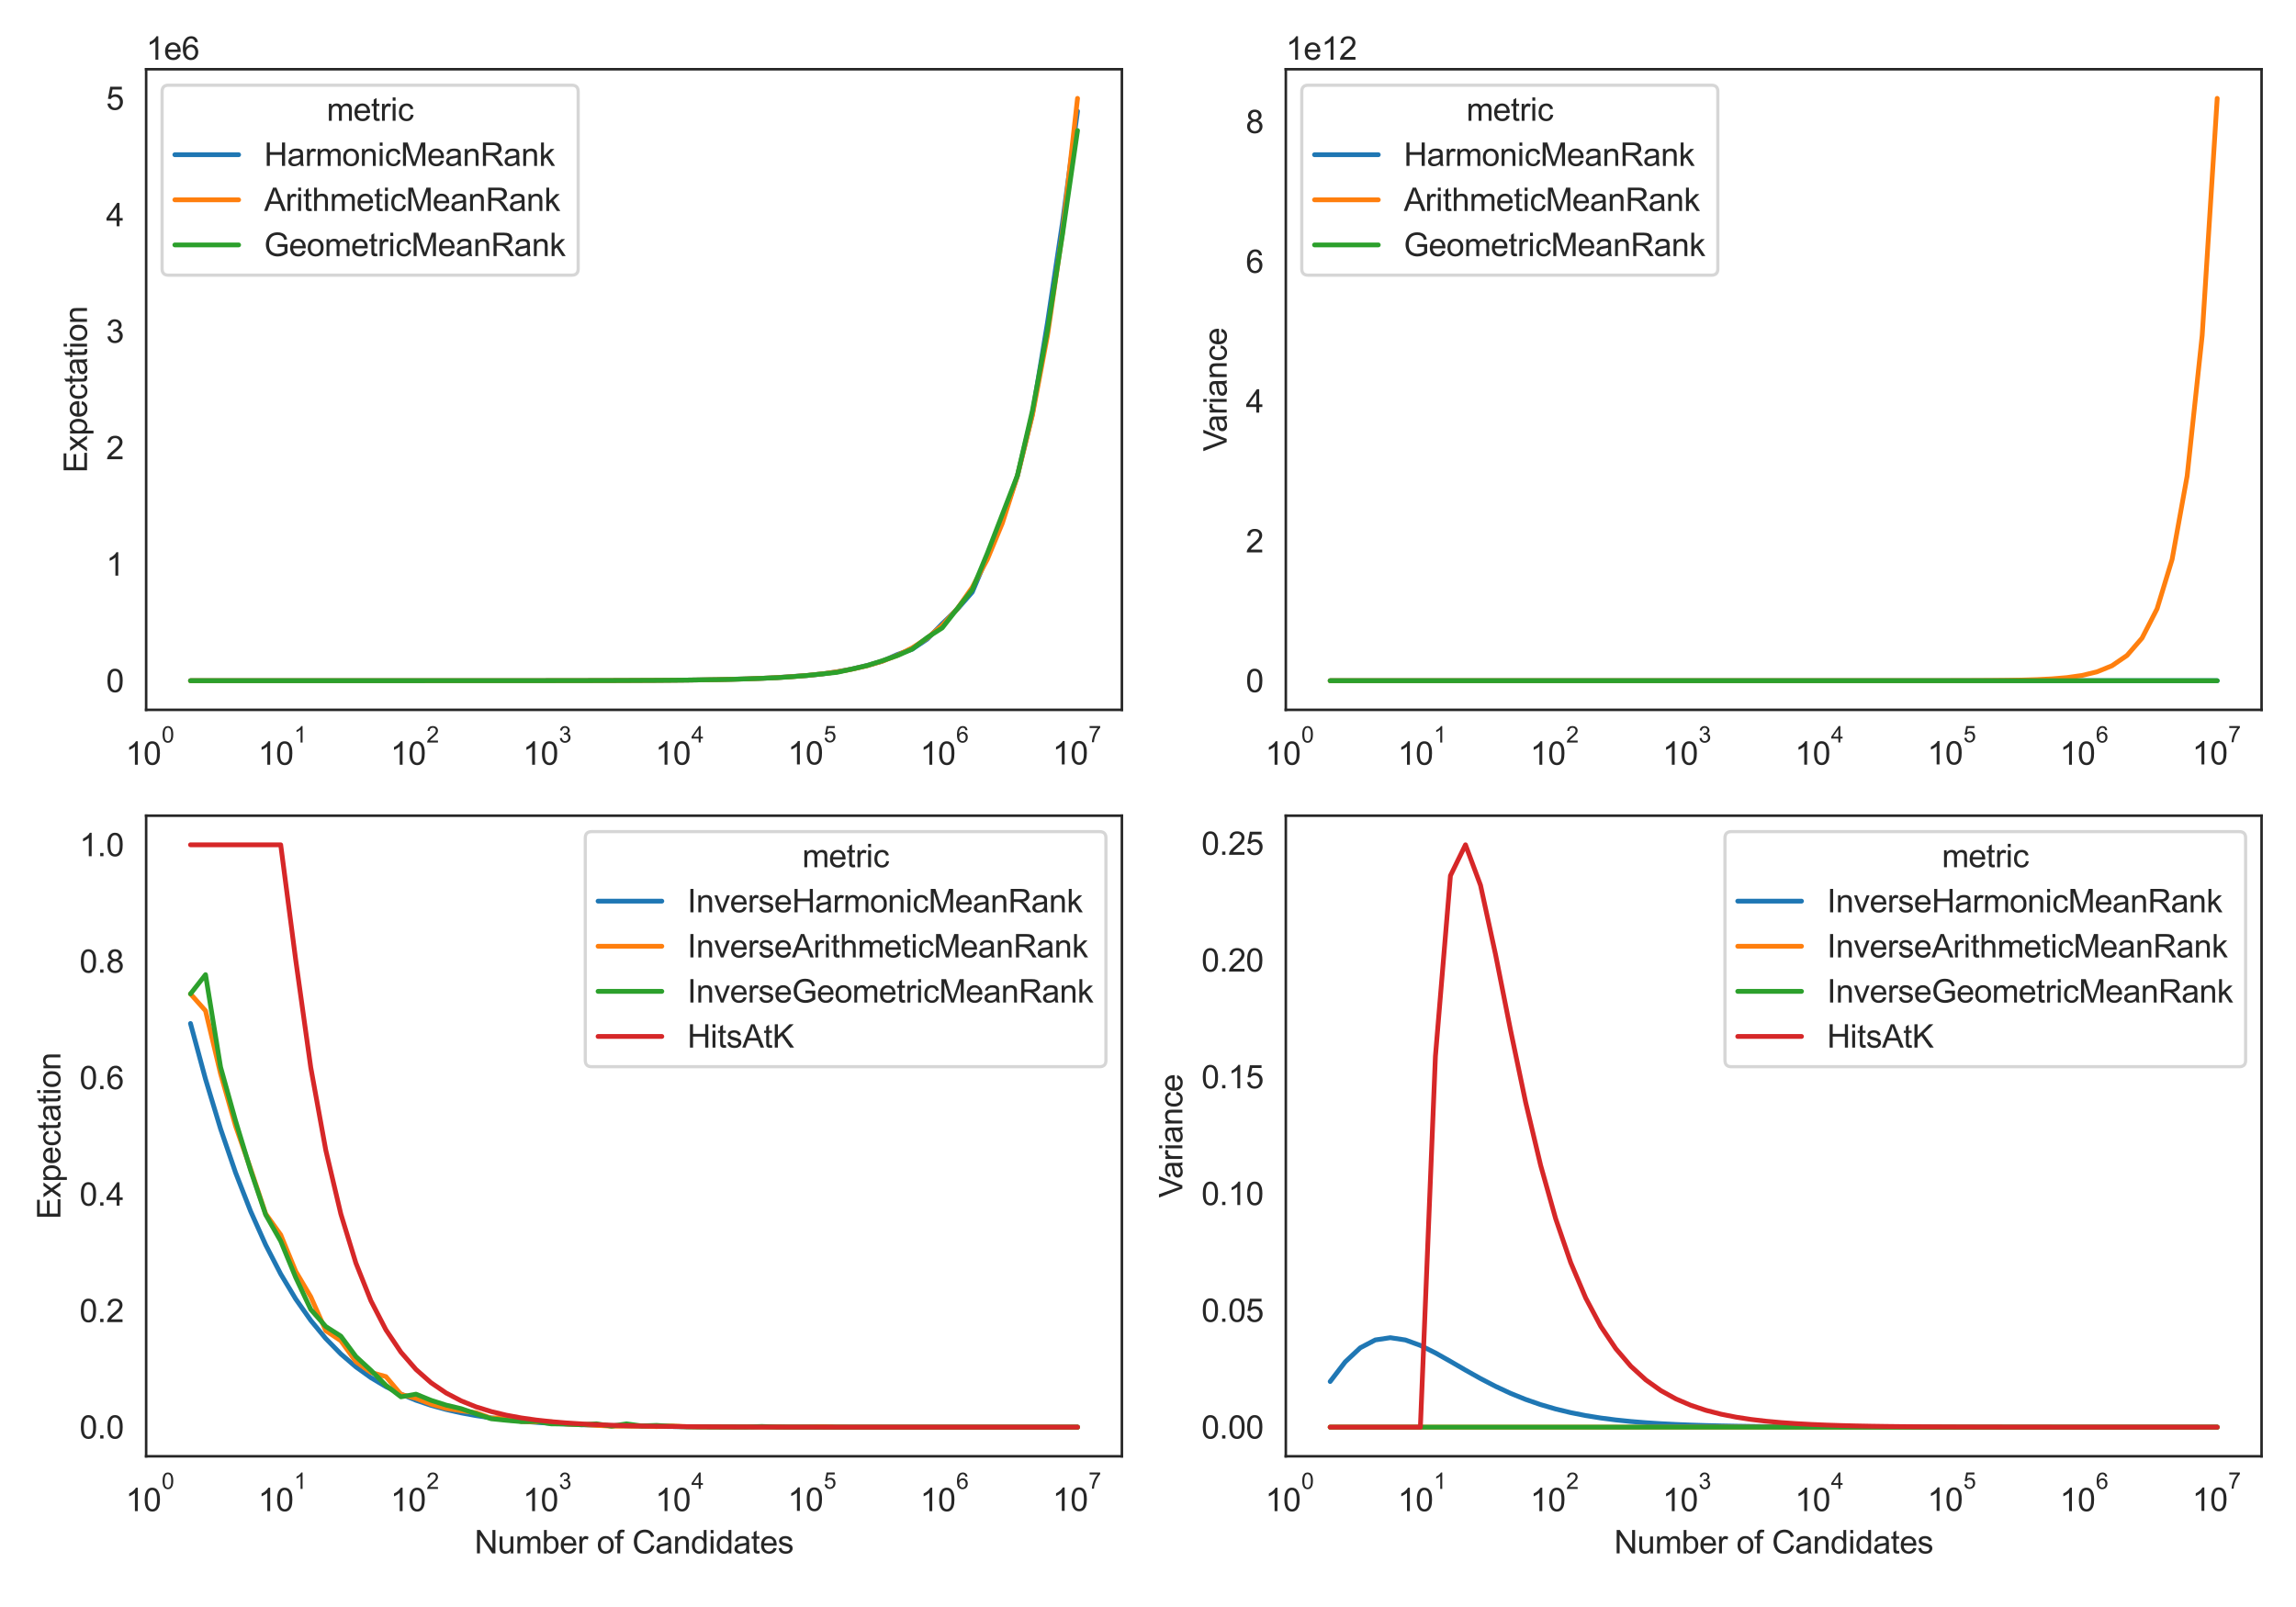 <?xml version="1.0" encoding="utf-8" standalone="no"?>
<!DOCTYPE svg PUBLIC "-//W3C//DTD SVG 1.1//EN"
  "http://www.w3.org/Graphics/SVG/1.1/DTD/svg11.dtd">
<svg xmlns:xlink="http://www.w3.org/1999/xlink" width="720pt" height="504pt" viewBox="0 0 720 504" xmlns="http://www.w3.org/2000/svg" version="1.1">
 <defs>
  <style type="text/css">*{stroke-linejoin: round; stroke-linecap: butt}</style>
 </defs>
 <g id="figure_1">
  <g id="patch_1">
   <path d="M 0 504 
L 720 504 
L 720 0 
L 0 0 
z
" style="fill: #ffffff"/>
  </g>
  <g id="axes_1">
   <g id="patch_2">
    <path d="M 45.83 222.627 
L 351.81 222.627 
L 351.81 21.72 
L 45.83 21.72 
z
" style="fill: #ffffff"/>
   </g>
   <g id="matplotlib.axis_1">
    <g id="xtick_1">
     <g id="text_1">
      <!-- $\mathdefault{10^{0}}$ -->
      <g style="fill: #262626" transform="translate(39.388 239.939)scale(0.1 -0.1)">
       <defs>
        <path id="ArialMT-31" d="M 2384 0 
L 1822 0 
L 1822 3584 
Q 1619 3391 1289 3197 
Q 959 3003 697 2906 
L 697 3450 
Q 1169 3672 1522 3987 
Q 1875 4303 2022 4600 
L 2384 4600 
L 2384 0 
z
" transform="scale(0.016)"/>
        <path id="ArialMT-30" d="M 266 2259 
Q 266 3072 433 3567 
Q 600 4063 929 4331 
Q 1259 4600 1759 4600 
Q 2128 4600 2406 4451 
Q 2684 4303 2865 4023 
Q 3047 3744 3150 3342 
Q 3253 2941 3253 2259 
Q 3253 1453 3087 958 
Q 2922 463 2592 192 
Q 2263 -78 1759 -78 
Q 1097 -78 719 397 
Q 266 969 266 2259 
z
M 844 2259 
Q 844 1131 1108 757 
Q 1372 384 1759 384 
Q 2147 384 2411 759 
Q 2675 1134 2675 2259 
Q 2675 3391 2411 3762 
Q 2147 4134 1753 4134 
Q 1366 4134 1134 3806 
Q 844 3388 844 2259 
z
" transform="scale(0.016)"/>
       </defs>
       <use xlink:href="#ArialMT-31" transform="translate(0 0.994)"/>
       <use xlink:href="#ArialMT-30" transform="translate(55.615 0.994)"/>
       <use xlink:href="#ArialMT-30" transform="translate(112.973 70.688)scale(0.7)"/>
      </g>
     </g>
    </g>
    <g id="xtick_2">
     <g id="text_2">
      <!-- $\mathdefault{10^{1}}$ -->
      <g style="fill: #262626" transform="translate(80.912 239.939)scale(0.1 -0.1)">
       <use xlink:href="#ArialMT-31" transform="translate(0 0.994)"/>
       <use xlink:href="#ArialMT-30" transform="translate(55.615 0.994)"/>
       <use xlink:href="#ArialMT-31" transform="translate(112.973 70.688)scale(0.7)"/>
      </g>
     </g>
    </g>
    <g id="xtick_3">
     <g id="text_3">
      <!-- $\mathdefault{10^{2}}$ -->
      <g style="fill: #262626" transform="translate(122.435 239.939)scale(0.1 -0.1)">
       <defs>
        <path id="ArialMT-32" d="M 3222 541 
L 3222 0 
L 194 0 
Q 188 203 259 391 
Q 375 700 629 1000 
Q 884 1300 1366 1694 
Q 2113 2306 2375 2664 
Q 2638 3022 2638 3341 
Q 2638 3675 2398 3904 
Q 2159 4134 1775 4134 
Q 1369 4134 1125 3890 
Q 881 3647 878 3216 
L 300 3275 
Q 359 3922 746 4261 
Q 1134 4600 1788 4600 
Q 2447 4600 2831 4234 
Q 3216 3869 3216 3328 
Q 3216 3053 3103 2787 
Q 2991 2522 2730 2228 
Q 2469 1934 1863 1422 
Q 1356 997 1212 845 
Q 1069 694 975 541 
L 3222 541 
z
" transform="scale(0.016)"/>
       </defs>
       <use xlink:href="#ArialMT-31" transform="translate(0 0.994)"/>
       <use xlink:href="#ArialMT-30" transform="translate(55.615 0.994)"/>
       <use xlink:href="#ArialMT-32" transform="translate(112.973 70.688)scale(0.7)"/>
      </g>
     </g>
    </g>
    <g id="xtick_4">
     <g id="text_4">
      <!-- $\mathdefault{10^{3}}$ -->
      <g style="fill: #262626" transform="translate(163.958 239.939)scale(0.1 -0.1)">
       <defs>
        <path id="ArialMT-33" d="M 269 1209 
L 831 1284 
Q 928 806 1161 595 
Q 1394 384 1728 384 
Q 2125 384 2398 659 
Q 2672 934 2672 1341 
Q 2672 1728 2419 1979 
Q 2166 2231 1775 2231 
Q 1616 2231 1378 2169 
L 1441 2663 
Q 1497 2656 1531 2656 
Q 1891 2656 2178 2843 
Q 2466 3031 2466 3422 
Q 2466 3731 2256 3934 
Q 2047 4138 1716 4138 
Q 1388 4138 1169 3931 
Q 950 3725 888 3313 
L 325 3413 
Q 428 3978 793 4289 
Q 1159 4600 1703 4600 
Q 2078 4600 2393 4439 
Q 2709 4278 2876 4000 
Q 3044 3722 3044 3409 
Q 3044 3113 2884 2869 
Q 2725 2625 2413 2481 
Q 2819 2388 3044 2092 
Q 3269 1797 3269 1353 
Q 3269 753 2831 336 
Q 2394 -81 1725 -81 
Q 1122 -81 723 278 
Q 325 638 269 1209 
z
" transform="scale(0.016)"/>
       </defs>
       <use xlink:href="#ArialMT-31" transform="translate(0 0.994)"/>
       <use xlink:href="#ArialMT-30" transform="translate(55.615 0.994)"/>
       <use xlink:href="#ArialMT-33" transform="translate(112.973 70.688)scale(0.7)"/>
      </g>
     </g>
    </g>
    <g id="xtick_5">
     <g id="text_5">
      <!-- $\mathdefault{10^{4}}$ -->
      <g style="fill: #262626" transform="translate(205.482 239.839)scale(0.1 -0.1)">
       <defs>
        <path id="ArialMT-34" d="M 2069 0 
L 2069 1097 
L 81 1097 
L 81 1613 
L 2172 4581 
L 2631 4581 
L 2631 1613 
L 3250 1613 
L 3250 1097 
L 2631 1097 
L 2631 0 
L 2069 0 
z
M 2069 1613 
L 2069 3678 
L 634 1613 
L 2069 1613 
z
" transform="scale(0.016)"/>
       </defs>
       <use xlink:href="#ArialMT-31" transform="translate(0 0.202)"/>
       <use xlink:href="#ArialMT-30" transform="translate(55.615 0.202)"/>
       <use xlink:href="#ArialMT-34" transform="translate(112.973 69.895)scale(0.7)"/>
      </g>
     </g>
    </g>
    <g id="xtick_6">
     <g id="text_6">
      <!-- $\mathdefault{10^{5}}$ -->
      <g style="fill: #262626" transform="translate(247.005 239.839)scale(0.1 -0.1)">
       <defs>
        <path id="ArialMT-35" d="M 266 1200 
L 856 1250 
Q 922 819 1161 601 
Q 1400 384 1738 384 
Q 2144 384 2425 690 
Q 2706 997 2706 1503 
Q 2706 1984 2436 2262 
Q 2166 2541 1728 2541 
Q 1456 2541 1237 2417 
Q 1019 2294 894 2097 
L 366 2166 
L 809 4519 
L 3088 4519 
L 3088 3981 
L 1259 3981 
L 1013 2750 
Q 1425 3038 1878 3038 
Q 2478 3038 2890 2622 
Q 3303 2206 3303 1553 
Q 3303 931 2941 478 
Q 2500 -78 1738 -78 
Q 1113 -78 717 272 
Q 322 622 266 1200 
z
" transform="scale(0.016)"/>
       </defs>
       <use xlink:href="#ArialMT-31" transform="translate(0 0.88)"/>
       <use xlink:href="#ArialMT-30" transform="translate(55.615 0.88)"/>
       <use xlink:href="#ArialMT-35" transform="translate(112.973 70.573)scale(0.7)"/>
      </g>
     </g>
    </g>
    <g id="xtick_7">
     <g id="text_7">
      <!-- $\mathdefault{10^{6}}$ -->
      <g style="fill: #262626" transform="translate(288.528 239.939)scale(0.1 -0.1)">
       <defs>
        <path id="ArialMT-36" d="M 3184 3459 
L 2625 3416 
Q 2550 3747 2413 3897 
Q 2184 4138 1850 4138 
Q 1581 4138 1378 3988 
Q 1113 3794 959 3422 
Q 806 3050 800 2363 
Q 1003 2672 1297 2822 
Q 1591 2972 1913 2972 
Q 2475 2972 2870 2558 
Q 3266 2144 3266 1488 
Q 3266 1056 3080 686 
Q 2894 316 2569 119 
Q 2244 -78 1831 -78 
Q 1128 -78 684 439 
Q 241 956 241 2144 
Q 241 3472 731 4075 
Q 1159 4600 1884 4600 
Q 2425 4600 2770 4297 
Q 3116 3994 3184 3459 
z
M 888 1484 
Q 888 1194 1011 928 
Q 1134 663 1356 523 
Q 1578 384 1822 384 
Q 2178 384 2434 671 
Q 2691 959 2691 1453 
Q 2691 1928 2437 2201 
Q 2184 2475 1800 2475 
Q 1419 2475 1153 2201 
Q 888 1928 888 1484 
z
" transform="scale(0.016)"/>
       </defs>
       <use xlink:href="#ArialMT-31" transform="translate(0 0.994)"/>
       <use xlink:href="#ArialMT-30" transform="translate(55.615 0.994)"/>
       <use xlink:href="#ArialMT-36" transform="translate(112.973 70.688)scale(0.7)"/>
      </g>
     </g>
    </g>
    <g id="xtick_8">
     <g id="text_8">
      <!-- $\mathdefault{10^{7}}$ -->
      <g style="fill: #262626" transform="translate(330.052 239.839)scale(0.1 -0.1)">
       <defs>
        <path id="ArialMT-37" d="M 303 3981 
L 303 4522 
L 3269 4522 
L 3269 4084 
Q 2831 3619 2401 2847 
Q 1972 2075 1738 1259 
Q 1569 684 1522 0 
L 944 0 
Q 953 541 1156 1306 
Q 1359 2072 1739 2783 
Q 2119 3494 2547 3981 
L 303 3981 
z
" transform="scale(0.016)"/>
       </defs>
       <use xlink:href="#ArialMT-31" transform="translate(0 0.847)"/>
       <use xlink:href="#ArialMT-30" transform="translate(55.615 0.847)"/>
       <use xlink:href="#ArialMT-37" transform="translate(112.973 70.541)scale(0.7)"/>
      </g>
     </g>
    </g>
    <g id="xtick_9"/>
    <g id="xtick_10"/>
    <g id="xtick_11"/>
    <g id="xtick_12"/>
    <g id="xtick_13"/>
    <g id="xtick_14"/>
    <g id="xtick_15"/>
    <g id="xtick_16"/>
    <g id="xtick_17"/>
    <g id="xtick_18"/>
    <g id="xtick_19"/>
    <g id="xtick_20"/>
    <g id="xtick_21"/>
    <g id="xtick_22"/>
    <g id="xtick_23"/>
    <g id="xtick_24"/>
    <g id="xtick_25"/>
    <g id="xtick_26"/>
    <g id="xtick_27"/>
    <g id="xtick_28"/>
    <g id="xtick_29"/>
    <g id="xtick_30"/>
    <g id="xtick_31"/>
    <g id="xtick_32"/>
    <g id="xtick_33"/>
    <g id="xtick_34"/>
    <g id="xtick_35"/>
    <g id="xtick_36"/>
    <g id="xtick_37"/>
    <g id="xtick_38"/>
    <g id="xtick_39"/>
    <g id="xtick_40"/>
    <g id="xtick_41"/>
    <g id="xtick_42"/>
    <g id="xtick_43"/>
    <g id="xtick_44"/>
    <g id="xtick_45"/>
    <g id="xtick_46"/>
    <g id="xtick_47"/>
    <g id="xtick_48"/>
    <g id="xtick_49"/>
    <g id="xtick_50"/>
    <g id="xtick_51"/>
    <g id="xtick_52"/>
    <g id="xtick_53"/>
    <g id="xtick_54"/>
    <g id="xtick_55"/>
    <g id="xtick_56"/>
    <g id="xtick_57"/>
    <g id="xtick_58"/>
    <g id="xtick_59"/>
    <g id="xtick_60"/>
    <g id="xtick_61"/>
    <g id="xtick_62"/>
    <g id="xtick_63"/>
    <g id="xtick_64"/>
    <g id="xtick_65"/>
   </g>
   <g id="matplotlib.axis_2">
    <g id="ytick_1">
     <g id="text_9">
      <!-- 0 -->
      <g style="fill: #262626" transform="translate(33.269 217.073)scale(0.1 -0.1)">
       <use xlink:href="#ArialMT-30"/>
      </g>
     </g>
    </g>
    <g id="ytick_2">
     <g id="text_10">
      <!-- 1 -->
      <g style="fill: #262626" transform="translate(33.269 180.545)scale(0.1 -0.1)">
       <use xlink:href="#ArialMT-31"/>
      </g>
     </g>
    </g>
    <g id="ytick_3">
     <g id="text_11">
      <!-- 2 -->
      <g style="fill: #262626" transform="translate(33.269 144.016)scale(0.1 -0.1)">
       <use xlink:href="#ArialMT-32"/>
      </g>
     </g>
    </g>
    <g id="ytick_4">
     <g id="text_12">
      <!-- 3 -->
      <g style="fill: #262626" transform="translate(33.269 107.488)scale(0.1 -0.1)">
       <use xlink:href="#ArialMT-33"/>
      </g>
     </g>
    </g>
    <g id="ytick_5">
     <g id="text_13">
      <!-- 4 -->
      <g style="fill: #262626" transform="translate(33.269 70.96)scale(0.1 -0.1)">
       <use xlink:href="#ArialMT-34"/>
      </g>
     </g>
    </g>
    <g id="ytick_6">
     <g id="text_14">
      <!-- 5 -->
      <g style="fill: #262626" transform="translate(33.269 34.431)scale(0.1 -0.1)">
       <use xlink:href="#ArialMT-35"/>
      </g>
     </g>
    </g>
    <g id="text_15">
     <!-- Expectation -->
     <g style="fill: #262626" transform="translate(27.282 148.3)rotate(-90)scale(0.1 -0.1)">
      <defs>
       <path id="ArialMT-45" d="M 506 0 
L 506 4581 
L 3819 4581 
L 3819 4041 
L 1113 4041 
L 1113 2638 
L 3647 2638 
L 3647 2100 
L 1113 2100 
L 1113 541 
L 3925 541 
L 3925 0 
L 506 0 
z
" transform="scale(0.016)"/>
       <path id="ArialMT-78" d="M 47 0 
L 1259 1725 
L 138 3319 
L 841 3319 
L 1350 2541 
Q 1494 2319 1581 2169 
Q 1719 2375 1834 2534 
L 2394 3319 
L 3066 3319 
L 1919 1756 
L 3153 0 
L 2463 0 
L 1781 1031 
L 1600 1309 
L 728 0 
L 47 0 
z
" transform="scale(0.016)"/>
       <path id="ArialMT-70" d="M 422 -1272 
L 422 3319 
L 934 3319 
L 934 2888 
Q 1116 3141 1344 3267 
Q 1572 3394 1897 3394 
Q 2322 3394 2647 3175 
Q 2972 2956 3137 2557 
Q 3303 2159 3303 1684 
Q 3303 1175 3120 767 
Q 2938 359 2589 142 
Q 2241 -75 1856 -75 
Q 1575 -75 1351 44 
Q 1128 163 984 344 
L 984 -1272 
L 422 -1272 
z
M 931 1641 
Q 931 1000 1190 694 
Q 1450 388 1819 388 
Q 2194 388 2461 705 
Q 2728 1022 2728 1688 
Q 2728 2322 2467 2637 
Q 2206 2953 1844 2953 
Q 1484 2953 1207 2617 
Q 931 2281 931 1641 
z
" transform="scale(0.016)"/>
       <path id="ArialMT-65" d="M 2694 1069 
L 3275 997 
Q 3138 488 2766 206 
Q 2394 -75 1816 -75 
Q 1088 -75 661 373 
Q 234 822 234 1631 
Q 234 2469 665 2931 
Q 1097 3394 1784 3394 
Q 2450 3394 2872 2941 
Q 3294 2488 3294 1666 
Q 3294 1616 3291 1516 
L 816 1516 
Q 847 969 1125 678 
Q 1403 388 1819 388 
Q 2128 388 2347 550 
Q 2566 713 2694 1069 
z
M 847 1978 
L 2700 1978 
Q 2663 2397 2488 2606 
Q 2219 2931 1791 2931 
Q 1403 2931 1139 2672 
Q 875 2413 847 1978 
z
" transform="scale(0.016)"/>
       <path id="ArialMT-63" d="M 2588 1216 
L 3141 1144 
Q 3050 572 2676 248 
Q 2303 -75 1759 -75 
Q 1078 -75 664 370 
Q 250 816 250 1647 
Q 250 2184 428 2587 
Q 606 2991 970 3192 
Q 1334 3394 1763 3394 
Q 2303 3394 2647 3120 
Q 2991 2847 3088 2344 
L 2541 2259 
Q 2463 2594 2264 2762 
Q 2066 2931 1784 2931 
Q 1359 2931 1093 2626 
Q 828 2322 828 1663 
Q 828 994 1084 691 
Q 1341 388 1753 388 
Q 2084 388 2306 591 
Q 2528 794 2588 1216 
z
" transform="scale(0.016)"/>
       <path id="ArialMT-74" d="M 1650 503 
L 1731 6 
Q 1494 -44 1306 -44 
Q 1000 -44 831 53 
Q 663 150 594 308 
Q 525 466 525 972 
L 525 2881 
L 113 2881 
L 113 3319 
L 525 3319 
L 525 4141 
L 1084 4478 
L 1084 3319 
L 1650 3319 
L 1650 2881 
L 1084 2881 
L 1084 941 
Q 1084 700 1114 631 
Q 1144 563 1211 522 
Q 1278 481 1403 481 
Q 1497 481 1650 503 
z
" transform="scale(0.016)"/>
       <path id="ArialMT-61" d="M 2588 409 
Q 2275 144 1986 34 
Q 1697 -75 1366 -75 
Q 819 -75 525 192 
Q 231 459 231 875 
Q 231 1119 342 1320 
Q 453 1522 633 1644 
Q 813 1766 1038 1828 
Q 1203 1872 1538 1913 
Q 2219 1994 2541 2106 
Q 2544 2222 2544 2253 
Q 2544 2597 2384 2738 
Q 2169 2928 1744 2928 
Q 1347 2928 1158 2789 
Q 969 2650 878 2297 
L 328 2372 
Q 403 2725 575 2942 
Q 747 3159 1072 3276 
Q 1397 3394 1825 3394 
Q 2250 3394 2515 3294 
Q 2781 3194 2906 3042 
Q 3031 2891 3081 2659 
Q 3109 2516 3109 2141 
L 3109 1391 
Q 3109 606 3145 398 
Q 3181 191 3288 0 
L 2700 0 
Q 2613 175 2588 409 
z
M 2541 1666 
Q 2234 1541 1622 1453 
Q 1275 1403 1131 1340 
Q 988 1278 909 1158 
Q 831 1038 831 891 
Q 831 666 1001 516 
Q 1172 366 1500 366 
Q 1825 366 2078 508 
Q 2331 650 2450 897 
Q 2541 1088 2541 1459 
L 2541 1666 
z
" transform="scale(0.016)"/>
       <path id="ArialMT-69" d="M 425 3934 
L 425 4581 
L 988 4581 
L 988 3934 
L 425 3934 
z
M 425 0 
L 425 3319 
L 988 3319 
L 988 0 
L 425 0 
z
" transform="scale(0.016)"/>
       <path id="ArialMT-6f" d="M 213 1659 
Q 213 2581 725 3025 
Q 1153 3394 1769 3394 
Q 2453 3394 2887 2945 
Q 3322 2497 3322 1706 
Q 3322 1066 3130 698 
Q 2938 331 2570 128 
Q 2203 -75 1769 -75 
Q 1072 -75 642 372 
Q 213 819 213 1659 
z
M 791 1659 
Q 791 1022 1069 705 
Q 1347 388 1769 388 
Q 2188 388 2466 706 
Q 2744 1025 2744 1678 
Q 2744 2294 2464 2611 
Q 2184 2928 1769 2928 
Q 1347 2928 1069 2612 
Q 791 2297 791 1659 
z
" transform="scale(0.016)"/>
       <path id="ArialMT-6e" d="M 422 0 
L 422 3319 
L 928 3319 
L 928 2847 
Q 1294 3394 1984 3394 
Q 2284 3394 2536 3286 
Q 2788 3178 2913 3003 
Q 3038 2828 3088 2588 
Q 3119 2431 3119 2041 
L 3119 0 
L 2556 0 
L 2556 2019 
Q 2556 2363 2490 2533 
Q 2425 2703 2258 2804 
Q 2091 2906 1866 2906 
Q 1506 2906 1245 2678 
Q 984 2450 984 1813 
L 984 0 
L 422 0 
z
" transform="scale(0.016)"/>
      </defs>
      <use xlink:href="#ArialMT-45"/>
      <use xlink:href="#ArialMT-78" x="66.699"/>
      <use xlink:href="#ArialMT-70" x="116.699"/>
      <use xlink:href="#ArialMT-65" x="172.314"/>
      <use xlink:href="#ArialMT-63" x="227.93"/>
      <use xlink:href="#ArialMT-74" x="277.93"/>
      <use xlink:href="#ArialMT-61" x="305.713"/>
      <use xlink:href="#ArialMT-74" x="361.328"/>
      <use xlink:href="#ArialMT-69" x="389.111"/>
      <use xlink:href="#ArialMT-6f" x="411.328"/>
      <use xlink:href="#ArialMT-6e" x="466.943"/>
     </g>
    </g>
    <g id="text_16">
     <!-- 1e6 -->
     <g style="fill: #262626" transform="translate(45.83 18.72)scale(0.1 -0.1)">
      <use xlink:href="#ArialMT-31"/>
      <use xlink:href="#ArialMT-65" x="55.615"/>
      <use xlink:href="#ArialMT-36" x="111.23"/>
     </g>
    </g>
   </g>
   <g id="line2d_1">
    <path d="M 59.738 213.495 
L 64.453 213.495 
L 69.167 213.494 
L 73.882 213.494 
L 78.597 213.494 
L 83.311 213.494 
L 88.026 213.494 
L 92.741 213.494 
L 97.455 213.494 
L 102.17 213.494 
L 106.885 213.494 
L 111.599 213.494 
L 116.314 213.494 
L 121.028 213.493 
L 125.743 213.493 
L 130.458 213.493 
L 135.172 213.492 
L 139.887 213.491 
L 144.602 213.491 
L 149.316 213.489 
L 154.031 213.488 
L 158.746 213.486 
L 163.46 213.483 
L 168.175 213.479 
L 172.889 213.475 
L 177.604 213.47 
L 182.319 213.462 
L 187.033 213.453 
L 191.748 213.441 
L 196.463 213.426 
L 201.177 213.399 
L 205.892 213.375 
L 210.607 213.336 
L 215.321 213.293 
L 220.036 213.226 
L 224.751 213.173 
L 229.465 213.033 
L 234.18 212.905 
L 238.894 212.737 
L 243.609 212.518 
L 248.324 212.177 
L 253.038 211.869 
L 257.753 211.376 
L 262.468 210.697 
L 267.182 209.814 
L 271.897 208.699 
L 276.612 207.391 
L 281.326 205.301 
L 286.041 203.611 
L 290.755 200.451 
L 295.47 195.62 
L 300.185 191.086 
L 304.899 185.694 
L 309.614 174.518 
L 314.329 163.09 
L 319.043 149.255 
L 323.758 129.801 
L 328.473 101.268 
L 333.187 69.835 
L 337.902 34.87 
" clip-path="url(#pef8c73a24e)" style="fill: none; stroke: #1f77b4; stroke-width: 1.5; stroke-linecap: round"/>
   </g>
   <g id="line2d_2">
    <path d="M 59.738 213.495 
L 64.453 213.494 
L 69.167 213.494 
L 73.882 213.494 
L 78.597 213.494 
L 83.311 213.494 
L 88.026 213.494 
L 92.741 213.494 
L 97.455 213.494 
L 102.17 213.494 
L 106.885 213.494 
L 111.599 213.494 
L 116.314 213.494 
L 121.028 213.493 
L 125.743 213.493 
L 130.458 213.493 
L 135.172 213.492 
L 139.887 213.491 
L 144.602 213.491 
L 149.316 213.489 
L 154.031 213.488 
L 158.746 213.486 
L 163.46 213.483 
L 168.175 213.48 
L 172.889 213.475 
L 177.604 213.469 
L 182.319 213.462 
L 187.033 213.452 
L 191.748 213.439 
L 196.463 213.423 
L 201.177 213.401 
L 205.892 213.374 
L 210.607 213.338 
L 215.321 213.291 
L 220.036 213.23 
L 224.751 213.151 
L 229.465 213.048 
L 234.18 212.914 
L 238.894 212.741 
L 243.609 212.516 
L 248.324 212.223 
L 253.038 211.843 
L 257.753 211.35 
L 262.468 210.709 
L 267.182 209.876 
L 271.897 208.795 
L 276.612 207.391 
L 281.326 205.568 
L 286.041 203.199 
L 290.755 200.123 
L 295.47 196.128 
L 300.185 190.938 
L 304.899 184.199 
L 309.614 175.445 
L 314.329 164.076 
L 319.043 149.309 
L 323.758 130.131 
L 328.473 105.222 
L 333.187 72.87 
L 337.902 30.852 
" clip-path="url(#pef8c73a24e)" style="fill: none; stroke: #ff7f0e; stroke-width: 1.5; stroke-linecap: round"/>
   </g>
   <g id="line2d_3">
    <path d="M 59.738 213.495 
L 64.453 213.495 
L 69.167 213.494 
L 73.882 213.494 
L 78.597 213.494 
L 83.311 213.494 
L 88.026 213.494 
L 92.741 213.494 
L 97.455 213.494 
L 102.17 213.494 
L 106.885 213.494 
L 111.599 213.494 
L 116.314 213.494 
L 121.028 213.494 
L 125.743 213.493 
L 130.458 213.493 
L 135.172 213.492 
L 139.887 213.492 
L 144.602 213.491 
L 149.316 213.489 
L 154.031 213.488 
L 158.746 213.486 
L 163.46 213.483 
L 168.175 213.479 
L 172.889 213.476 
L 177.604 213.469 
L 182.319 213.462 
L 187.033 213.452 
L 191.748 213.441 
L 196.463 213.423 
L 201.177 213.398 
L 205.892 213.378 
L 210.607 213.338 
L 215.321 213.292 
L 220.036 213.218 
L 224.751 213.154 
L 229.465 213.058 
L 234.18 212.922 
L 238.894 212.74 
L 243.609 212.543 
L 248.324 212.242 
L 253.038 211.847 
L 257.753 211.372 
L 262.468 210.871 
L 267.182 209.836 
L 271.897 208.753 
L 276.612 207.248 
L 281.326 205.64 
L 286.041 203.575 
L 290.755 199.958 
L 295.47 196.928 
L 300.185 190.905 
L 304.899 184.925 
L 309.614 173.523 
L 314.329 161.323 
L 319.043 149.132 
L 323.758 128.763 
L 328.473 103.575 
L 333.187 73.485 
L 337.902 40.935 
" clip-path="url(#pef8c73a24e)" style="fill: none; stroke: #2ca02c; stroke-width: 1.5; stroke-linecap: round"/>
   </g>
   <g id="line2d_4"/>
   <g id="line2d_5"/>
   <g id="line2d_6"/>
   <g id="patch_3">
    <path d="M 45.83 222.627 
L 45.83 21.72 
" style="fill: none; stroke: #262626; stroke-width: 0.8; stroke-linejoin: miter; stroke-linecap: square"/>
   </g>
   <g id="patch_4">
    <path d="M 351.81 222.627 
L 351.81 21.72 
" style="fill: none; stroke: #262626; stroke-width: 0.8; stroke-linejoin: miter; stroke-linecap: square"/>
   </g>
   <g id="patch_5">
    <path d="M 45.83 222.627 
L 351.81 222.627 
" style="fill: none; stroke: #262626; stroke-width: 0.8; stroke-linejoin: miter; stroke-linecap: square"/>
   </g>
   <g id="patch_6">
    <path d="M 45.83 21.72 
L 351.81 21.72 
" style="fill: none; stroke: #262626; stroke-width: 0.8; stroke-linejoin: miter; stroke-linecap: square"/>
   </g>
   <g id="legend_1">
    <g id="patch_7">
     <path d="M 52.83 86.301 
L 179.307 86.301 
Q 181.307 86.301 181.307 84.301 
L 181.307 28.72 
Q 181.307 26.72 179.307 26.72 
L 52.83 26.72 
Q 50.83 26.72 50.83 28.72 
L 50.83 84.301 
Q 50.83 86.301 52.83 86.301 
z
" style="fill: #ffffff; opacity: 0.8; stroke: #cccccc; stroke-linejoin: miter"/>
    </g>
    <g id="text_17">
     <!-- metric -->
     <g style="fill: #262626" transform="translate(102.458 37.878)scale(0.1 -0.1)">
      <defs>
       <path id="ArialMT-6d" d="M 422 0 
L 422 3319 
L 925 3319 
L 925 2853 
Q 1081 3097 1340 3245 
Q 1600 3394 1931 3394 
Q 2300 3394 2536 3241 
Q 2772 3088 2869 2813 
Q 3263 3394 3894 3394 
Q 4388 3394 4653 3120 
Q 4919 2847 4919 2278 
L 4919 0 
L 4359 0 
L 4359 2091 
Q 4359 2428 4304 2576 
Q 4250 2725 4106 2815 
Q 3963 2906 3769 2906 
Q 3419 2906 3187 2673 
Q 2956 2441 2956 1928 
L 2956 0 
L 2394 0 
L 2394 2156 
Q 2394 2531 2256 2718 
Q 2119 2906 1806 2906 
Q 1569 2906 1367 2781 
Q 1166 2656 1075 2415 
Q 984 2175 984 1722 
L 984 0 
L 422 0 
z
" transform="scale(0.016)"/>
       <path id="ArialMT-72" d="M 416 0 
L 416 3319 
L 922 3319 
L 922 2816 
Q 1116 3169 1280 3281 
Q 1444 3394 1641 3394 
Q 1925 3394 2219 3213 
L 2025 2691 
Q 1819 2813 1613 2813 
Q 1428 2813 1281 2702 
Q 1134 2591 1072 2394 
Q 978 2094 978 1738 
L 978 0 
L 416 0 
z
" transform="scale(0.016)"/>
      </defs>
      <use xlink:href="#ArialMT-6d"/>
      <use xlink:href="#ArialMT-65" x="83.301"/>
      <use xlink:href="#ArialMT-74" x="138.916"/>
      <use xlink:href="#ArialMT-72" x="166.699"/>
      <use xlink:href="#ArialMT-69" x="200"/>
      <use xlink:href="#ArialMT-63" x="222.217"/>
     </g>
    </g>
    <g id="line2d_7">
     <path d="M 54.83 48.523 
L 64.83 48.523 
L 74.83 48.523 
" style="fill: none; stroke: #1f77b4; stroke-width: 1.5; stroke-linecap: round"/>
    </g>
    <g id="text_18">
     <!-- HarmonicMeanRank -->
     <g style="fill: #262626" transform="translate(82.83 52.023)scale(0.1 -0.1)">
      <defs>
       <path id="ArialMT-48" d="M 513 0 
L 513 4581 
L 1119 4581 
L 1119 2700 
L 3500 2700 
L 3500 4581 
L 4106 4581 
L 4106 0 
L 3500 0 
L 3500 2159 
L 1119 2159 
L 1119 0 
L 513 0 
z
" transform="scale(0.016)"/>
       <path id="ArialMT-4d" d="M 475 0 
L 475 4581 
L 1388 4581 
L 2472 1338 
Q 2622 884 2691 659 
Q 2769 909 2934 1394 
L 4031 4581 
L 4847 4581 
L 4847 0 
L 4263 0 
L 4263 3834 
L 2931 0 
L 2384 0 
L 1059 3900 
L 1059 0 
L 475 0 
z
" transform="scale(0.016)"/>
       <path id="ArialMT-52" d="M 503 0 
L 503 4581 
L 2534 4581 
Q 3147 4581 3465 4457 
Q 3784 4334 3975 4021 
Q 4166 3709 4166 3331 
Q 4166 2844 3850 2509 
Q 3534 2175 2875 2084 
Q 3116 1969 3241 1856 
Q 3506 1613 3744 1247 
L 4541 0 
L 3778 0 
L 3172 953 
Q 2906 1366 2734 1584 
Q 2563 1803 2427 1890 
Q 2291 1978 2150 2013 
Q 2047 2034 1813 2034 
L 1109 2034 
L 1109 0 
L 503 0 
z
M 1109 2559 
L 2413 2559 
Q 2828 2559 3062 2645 
Q 3297 2731 3419 2920 
Q 3541 3109 3541 3331 
Q 3541 3656 3305 3865 
Q 3069 4075 2559 4075 
L 1109 4075 
L 1109 2559 
z
" transform="scale(0.016)"/>
       <path id="ArialMT-6b" d="M 425 0 
L 425 4581 
L 988 4581 
L 988 1969 
L 2319 3319 
L 3047 3319 
L 1778 2088 
L 3175 0 
L 2481 0 
L 1384 1697 
L 988 1316 
L 988 0 
L 425 0 
z
" transform="scale(0.016)"/>
      </defs>
      <use xlink:href="#ArialMT-48"/>
      <use xlink:href="#ArialMT-61" x="72.217"/>
      <use xlink:href="#ArialMT-72" x="127.832"/>
      <use xlink:href="#ArialMT-6d" x="161.133"/>
      <use xlink:href="#ArialMT-6f" x="244.434"/>
      <use xlink:href="#ArialMT-6e" x="300.049"/>
      <use xlink:href="#ArialMT-69" x="355.664"/>
      <use xlink:href="#ArialMT-63" x="377.881"/>
      <use xlink:href="#ArialMT-4d" x="427.881"/>
      <use xlink:href="#ArialMT-65" x="511.182"/>
      <use xlink:href="#ArialMT-61" x="566.797"/>
      <use xlink:href="#ArialMT-6e" x="622.412"/>
      <use xlink:href="#ArialMT-52" x="678.027"/>
      <use xlink:href="#ArialMT-61" x="750.244"/>
      <use xlink:href="#ArialMT-6e" x="805.859"/>
      <use xlink:href="#ArialMT-6b" x="861.475"/>
     </g>
    </g>
    <g id="line2d_8">
     <path d="M 54.83 62.668 
L 64.83 62.668 
L 74.83 62.668 
" style="fill: none; stroke: #ff7f0e; stroke-width: 1.5; stroke-linecap: round"/>
    </g>
    <g id="text_19">
     <!-- ArithmeticMeanRank -->
     <g style="fill: #262626" transform="translate(82.83 66.168)scale(0.1 -0.1)">
      <defs>
       <path id="ArialMT-41" d="M -9 0 
L 1750 4581 
L 2403 4581 
L 4278 0 
L 3588 0 
L 3053 1388 
L 1138 1388 
L 634 0 
L -9 0 
z
M 1313 1881 
L 2866 1881 
L 2388 3150 
Q 2169 3728 2063 4100 
Q 1975 3659 1816 3225 
L 1313 1881 
z
" transform="scale(0.016)"/>
       <path id="ArialMT-68" d="M 422 0 
L 422 4581 
L 984 4581 
L 984 2938 
Q 1378 3394 1978 3394 
Q 2347 3394 2619 3248 
Q 2891 3103 3008 2847 
Q 3125 2591 3125 2103 
L 3125 0 
L 2563 0 
L 2563 2103 
Q 2563 2525 2380 2717 
Q 2197 2909 1863 2909 
Q 1613 2909 1392 2779 
Q 1172 2650 1078 2428 
Q 984 2206 984 1816 
L 984 0 
L 422 0 
z
" transform="scale(0.016)"/>
      </defs>
      <use xlink:href="#ArialMT-41"/>
      <use xlink:href="#ArialMT-72" x="66.699"/>
      <use xlink:href="#ArialMT-69" x="100"/>
      <use xlink:href="#ArialMT-74" x="122.217"/>
      <use xlink:href="#ArialMT-68" x="150"/>
      <use xlink:href="#ArialMT-6d" x="205.615"/>
      <use xlink:href="#ArialMT-65" x="288.916"/>
      <use xlink:href="#ArialMT-74" x="344.531"/>
      <use xlink:href="#ArialMT-69" x="372.314"/>
      <use xlink:href="#ArialMT-63" x="394.531"/>
      <use xlink:href="#ArialMT-4d" x="444.531"/>
      <use xlink:href="#ArialMT-65" x="527.832"/>
      <use xlink:href="#ArialMT-61" x="583.447"/>
      <use xlink:href="#ArialMT-6e" x="639.062"/>
      <use xlink:href="#ArialMT-52" x="694.678"/>
      <use xlink:href="#ArialMT-61" x="766.895"/>
      <use xlink:href="#ArialMT-6e" x="822.51"/>
      <use xlink:href="#ArialMT-6b" x="878.125"/>
     </g>
    </g>
    <g id="line2d_9">
     <path d="M 54.83 76.814 
L 64.83 76.814 
L 74.83 76.814 
" style="fill: none; stroke: #2ca02c; stroke-width: 1.5; stroke-linecap: round"/>
    </g>
    <g id="text_20">
     <!-- GeometricMeanRank -->
     <g style="fill: #262626" transform="translate(82.83 80.314)scale(0.1 -0.1)">
      <defs>
       <path id="ArialMT-47" d="M 2638 1797 
L 2638 2334 
L 4578 2338 
L 4578 638 
Q 4131 281 3656 101 
Q 3181 -78 2681 -78 
Q 2006 -78 1454 211 
Q 903 500 622 1047 
Q 341 1594 341 2269 
Q 341 2938 620 3517 
Q 900 4097 1425 4378 
Q 1950 4659 2634 4659 
Q 3131 4659 3532 4498 
Q 3934 4338 4162 4050 
Q 4391 3763 4509 3300 
L 3963 3150 
Q 3859 3500 3706 3700 
Q 3553 3900 3268 4020 
Q 2984 4141 2638 4141 
Q 2222 4141 1919 4014 
Q 1616 3888 1430 3681 
Q 1244 3475 1141 3228 
Q 966 2803 966 2306 
Q 966 1694 1177 1281 
Q 1388 869 1791 669 
Q 2194 469 2647 469 
Q 3041 469 3416 620 
Q 3791 772 3984 944 
L 3984 1797 
L 2638 1797 
z
" transform="scale(0.016)"/>
      </defs>
      <use xlink:href="#ArialMT-47"/>
      <use xlink:href="#ArialMT-65" x="77.783"/>
      <use xlink:href="#ArialMT-6f" x="133.398"/>
      <use xlink:href="#ArialMT-6d" x="189.014"/>
      <use xlink:href="#ArialMT-65" x="272.314"/>
      <use xlink:href="#ArialMT-74" x="327.93"/>
      <use xlink:href="#ArialMT-72" x="355.713"/>
      <use xlink:href="#ArialMT-69" x="389.014"/>
      <use xlink:href="#ArialMT-63" x="411.23"/>
      <use xlink:href="#ArialMT-4d" x="461.23"/>
      <use xlink:href="#ArialMT-65" x="544.531"/>
      <use xlink:href="#ArialMT-61" x="600.146"/>
      <use xlink:href="#ArialMT-6e" x="655.762"/>
      <use xlink:href="#ArialMT-52" x="711.377"/>
      <use xlink:href="#ArialMT-61" x="783.594"/>
      <use xlink:href="#ArialMT-6e" x="839.209"/>
      <use xlink:href="#ArialMT-6b" x="894.824"/>
     </g>
    </g>
   </g>
  </g>
  <g id="axes_2">
   <g id="patch_8">
    <path d="M 403.22 222.627 
L 709.2 222.627 
L 709.2 21.72 
L 403.22 21.72 
z
" style="fill: #ffffff"/>
   </g>
   <g id="matplotlib.axis_3">
    <g id="xtick_66">
     <g id="text_21">
      <!-- $\mathdefault{10^{0}}$ -->
      <g style="fill: #262626" transform="translate(396.778 239.939)scale(0.1 -0.1)">
       <use xlink:href="#ArialMT-31" transform="translate(0 0.994)"/>
       <use xlink:href="#ArialMT-30" transform="translate(55.615 0.994)"/>
       <use xlink:href="#ArialMT-30" transform="translate(112.973 70.688)scale(0.7)"/>
      </g>
     </g>
    </g>
    <g id="xtick_67">
     <g id="text_22">
      <!-- $\mathdefault{10^{1}}$ -->
      <g style="fill: #262626" transform="translate(438.302 239.939)scale(0.1 -0.1)">
       <use xlink:href="#ArialMT-31" transform="translate(0 0.994)"/>
       <use xlink:href="#ArialMT-30" transform="translate(55.615 0.994)"/>
       <use xlink:href="#ArialMT-31" transform="translate(112.973 70.688)scale(0.7)"/>
      </g>
     </g>
    </g>
    <g id="xtick_68">
     <g id="text_23">
      <!-- $\mathdefault{10^{2}}$ -->
      <g style="fill: #262626" transform="translate(479.825 239.939)scale(0.1 -0.1)">
       <use xlink:href="#ArialMT-31" transform="translate(0 0.994)"/>
       <use xlink:href="#ArialMT-30" transform="translate(55.615 0.994)"/>
       <use xlink:href="#ArialMT-32" transform="translate(112.973 70.688)scale(0.7)"/>
      </g>
     </g>
    </g>
    <g id="xtick_69">
     <g id="text_24">
      <!-- $\mathdefault{10^{3}}$ -->
      <g style="fill: #262626" transform="translate(521.348 239.939)scale(0.1 -0.1)">
       <use xlink:href="#ArialMT-31" transform="translate(0 0.994)"/>
       <use xlink:href="#ArialMT-30" transform="translate(55.615 0.994)"/>
       <use xlink:href="#ArialMT-33" transform="translate(112.973 70.688)scale(0.7)"/>
      </g>
     </g>
    </g>
    <g id="xtick_70">
     <g id="text_25">
      <!-- $\mathdefault{10^{4}}$ -->
      <g style="fill: #262626" transform="translate(562.872 239.839)scale(0.1 -0.1)">
       <use xlink:href="#ArialMT-31" transform="translate(0 0.202)"/>
       <use xlink:href="#ArialMT-30" transform="translate(55.615 0.202)"/>
       <use xlink:href="#ArialMT-34" transform="translate(112.973 69.895)scale(0.7)"/>
      </g>
     </g>
    </g>
    <g id="xtick_71">
     <g id="text_26">
      <!-- $\mathdefault{10^{5}}$ -->
      <g style="fill: #262626" transform="translate(604.395 239.839)scale(0.1 -0.1)">
       <use xlink:href="#ArialMT-31" transform="translate(0 0.88)"/>
       <use xlink:href="#ArialMT-30" transform="translate(55.615 0.88)"/>
       <use xlink:href="#ArialMT-35" transform="translate(112.973 70.573)scale(0.7)"/>
      </g>
     </g>
    </g>
    <g id="xtick_72">
     <g id="text_27">
      <!-- $\mathdefault{10^{6}}$ -->
      <g style="fill: #262626" transform="translate(645.918 239.939)scale(0.1 -0.1)">
       <use xlink:href="#ArialMT-31" transform="translate(0 0.994)"/>
       <use xlink:href="#ArialMT-30" transform="translate(55.615 0.994)"/>
       <use xlink:href="#ArialMT-36" transform="translate(112.973 70.688)scale(0.7)"/>
      </g>
     </g>
    </g>
    <g id="xtick_73">
     <g id="text_28">
      <!-- $\mathdefault{10^{7}}$ -->
      <g style="fill: #262626" transform="translate(687.442 239.839)scale(0.1 -0.1)">
       <use xlink:href="#ArialMT-31" transform="translate(0 0.847)"/>
       <use xlink:href="#ArialMT-30" transform="translate(55.615 0.847)"/>
       <use xlink:href="#ArialMT-37" transform="translate(112.973 70.541)scale(0.7)"/>
      </g>
     </g>
    </g>
    <g id="xtick_74"/>
    <g id="xtick_75"/>
    <g id="xtick_76"/>
    <g id="xtick_77"/>
    <g id="xtick_78"/>
    <g id="xtick_79"/>
    <g id="xtick_80"/>
    <g id="xtick_81"/>
    <g id="xtick_82"/>
    <g id="xtick_83"/>
    <g id="xtick_84"/>
    <g id="xtick_85"/>
    <g id="xtick_86"/>
    <g id="xtick_87"/>
    <g id="xtick_88"/>
    <g id="xtick_89"/>
    <g id="xtick_90"/>
    <g id="xtick_91"/>
    <g id="xtick_92"/>
    <g id="xtick_93"/>
    <g id="xtick_94"/>
    <g id="xtick_95"/>
    <g id="xtick_96"/>
    <g id="xtick_97"/>
    <g id="xtick_98"/>
    <g id="xtick_99"/>
    <g id="xtick_100"/>
    <g id="xtick_101"/>
    <g id="xtick_102"/>
    <g id="xtick_103"/>
    <g id="xtick_104"/>
    <g id="xtick_105"/>
    <g id="xtick_106"/>
    <g id="xtick_107"/>
    <g id="xtick_108"/>
    <g id="xtick_109"/>
    <g id="xtick_110"/>
    <g id="xtick_111"/>
    <g id="xtick_112"/>
    <g id="xtick_113"/>
    <g id="xtick_114"/>
    <g id="xtick_115"/>
    <g id="xtick_116"/>
    <g id="xtick_117"/>
    <g id="xtick_118"/>
    <g id="xtick_119"/>
    <g id="xtick_120"/>
    <g id="xtick_121"/>
    <g id="xtick_122"/>
    <g id="xtick_123"/>
    <g id="xtick_124"/>
    <g id="xtick_125"/>
    <g id="xtick_126"/>
    <g id="xtick_127"/>
    <g id="xtick_128"/>
    <g id="xtick_129"/>
    <g id="xtick_130"/>
   </g>
   <g id="matplotlib.axis_4">
    <g id="ytick_7">
     <g id="text_29">
      <!-- 0 -->
      <g style="fill: #262626" transform="translate(390.659 217.073)scale(0.1 -0.1)">
       <use xlink:href="#ArialMT-30"/>
      </g>
     </g>
    </g>
    <g id="ytick_8">
     <g id="text_30">
      <!-- 2 -->
      <g style="fill: #262626" transform="translate(390.659 173.239)scale(0.1 -0.1)">
       <use xlink:href="#ArialMT-32"/>
      </g>
     </g>
    </g>
    <g id="ytick_9">
     <g id="text_31">
      <!-- 4 -->
      <g style="fill: #262626" transform="translate(390.659 129.405)scale(0.1 -0.1)">
       <use xlink:href="#ArialMT-34"/>
      </g>
     </g>
    </g>
    <g id="ytick_10">
     <g id="text_32">
      <!-- 6 -->
      <g style="fill: #262626" transform="translate(390.659 85.571)scale(0.1 -0.1)">
       <use xlink:href="#ArialMT-36"/>
      </g>
     </g>
    </g>
    <g id="ytick_11">
     <g id="text_33">
      <!-- 8 -->
      <g style="fill: #262626" transform="translate(390.659 41.737)scale(0.1 -0.1)">
       <defs>
        <path id="ArialMT-38" d="M 1131 2484 
Q 781 2613 612 2850 
Q 444 3088 444 3419 
Q 444 3919 803 4259 
Q 1163 4600 1759 4600 
Q 2359 4600 2725 4251 
Q 3091 3903 3091 3403 
Q 3091 3084 2923 2848 
Q 2756 2613 2416 2484 
Q 2838 2347 3058 2040 
Q 3278 1734 3278 1309 
Q 3278 722 2862 322 
Q 2447 -78 1769 -78 
Q 1091 -78 675 323 
Q 259 725 259 1325 
Q 259 1772 486 2073 
Q 713 2375 1131 2484 
z
M 1019 3438 
Q 1019 3113 1228 2906 
Q 1438 2700 1772 2700 
Q 2097 2700 2305 2904 
Q 2513 3109 2513 3406 
Q 2513 3716 2298 3927 
Q 2084 4138 1766 4138 
Q 1444 4138 1231 3931 
Q 1019 3725 1019 3438 
z
M 838 1322 
Q 838 1081 952 856 
Q 1066 631 1291 507 
Q 1516 384 1775 384 
Q 2178 384 2440 643 
Q 2703 903 2703 1303 
Q 2703 1709 2433 1975 
Q 2163 2241 1756 2241 
Q 1359 2241 1098 1978 
Q 838 1716 838 1322 
z
" transform="scale(0.016)"/>
       </defs>
       <use xlink:href="#ArialMT-38"/>
      </g>
     </g>
    </g>
    <g id="text_34">
     <!-- Variance -->
     <g style="fill: #262626" transform="translate(384.672 141.537)rotate(-90)scale(0.1 -0.1)">
      <defs>
       <path id="ArialMT-56" d="M 1803 0 
L 28 4581 
L 684 4581 
L 1875 1253 
Q 2019 853 2116 503 
Q 2222 878 2363 1253 
L 3600 4581 
L 4219 4581 
L 2425 0 
L 1803 0 
z
" transform="scale(0.016)"/>
      </defs>
      <use xlink:href="#ArialMT-56"/>
      <use xlink:href="#ArialMT-61" x="59.324"/>
      <use xlink:href="#ArialMT-72" x="114.939"/>
      <use xlink:href="#ArialMT-69" x="148.24"/>
      <use xlink:href="#ArialMT-61" x="170.457"/>
      <use xlink:href="#ArialMT-6e" x="226.072"/>
      <use xlink:href="#ArialMT-63" x="281.688"/>
      <use xlink:href="#ArialMT-65" x="331.688"/>
     </g>
    </g>
    <g id="text_35">
     <!-- 1e12 -->
     <g style="fill: #262626" transform="translate(403.22 18.72)scale(0.1 -0.1)">
      <use xlink:href="#ArialMT-31"/>
      <use xlink:href="#ArialMT-65" x="55.615"/>
      <use xlink:href="#ArialMT-31" x="111.23"/>
      <use xlink:href="#ArialMT-32" x="166.846"/>
     </g>
    </g>
   </g>
   <g id="line2d_10">
    <path d="M 417.128 213.495 
L 421.843 213.495 
L 426.557 213.495 
L 431.272 213.495 
L 435.987 213.495 
L 440.701 213.495 
L 445.416 213.495 
L 450.131 213.495 
L 454.845 213.495 
L 459.56 213.495 
L 464.275 213.495 
L 468.989 213.495 
L 473.704 213.495 
L 478.418 213.495 
L 483.133 213.495 
L 487.848 213.495 
L 492.562 213.495 
L 497.277 213.495 
L 501.992 213.495 
L 506.706 213.495 
L 511.421 213.495 
L 516.136 213.495 
L 520.85 213.495 
L 525.565 213.495 
L 530.279 213.495 
L 534.994 213.495 
L 539.709 213.495 
L 544.423 213.495 
L 549.138 213.495 
L 553.853 213.495 
L 558.567 213.495 
L 563.282 213.495 
L 567.997 213.495 
L 572.711 213.495 
L 577.426 213.495 
L 582.141 213.495 
L 586.855 213.495 
L 591.57 213.495 
L 596.284 213.495 
L 600.999 213.495 
L 605.714 213.495 
L 610.428 213.495 
L 615.143 213.495 
L 619.858 213.495 
L 624.572 213.495 
L 629.287 213.495 
L 634.002 213.495 
L 638.716 213.495 
L 643.431 213.495 
L 648.145 213.495 
L 652.86 213.495 
L 657.575 213.495 
L 662.289 213.495 
L 667.004 213.495 
L 671.719 213.495 
L 676.433 213.495 
L 681.148 213.495 
L 685.863 213.495 
L 690.577 213.495 
L 695.292 213.495 
" clip-path="url(#p007ab3a28e)" style="fill: none; stroke: #1f77b4; stroke-width: 1.5; stroke-linecap: round"/>
   </g>
   <g id="line2d_11">
    <path d="M 417.128 213.495 
L 421.843 213.495 
L 426.557 213.495 
L 431.272 213.495 
L 435.987 213.495 
L 440.701 213.495 
L 445.416 213.495 
L 450.131 213.495 
L 454.845 213.495 
L 459.56 213.495 
L 464.275 213.495 
L 468.989 213.495 
L 473.704 213.495 
L 478.418 213.495 
L 483.133 213.495 
L 487.848 213.495 
L 492.562 213.495 
L 497.277 213.495 
L 501.992 213.495 
L 506.706 213.495 
L 511.421 213.495 
L 516.136 213.495 
L 520.85 213.495 
L 525.565 213.495 
L 530.279 213.495 
L 534.994 213.495 
L 539.709 213.494 
L 544.423 213.494 
L 549.138 213.494 
L 553.853 213.494 
L 558.567 213.494 
L 563.282 213.494 
L 567.997 213.494 
L 572.711 213.494 
L 577.426 213.494 
L 582.141 213.494 
L 586.855 213.493 
L 591.57 213.493 
L 596.284 213.491 
L 600.999 213.489 
L 605.714 213.486 
L 610.428 213.48 
L 615.143 213.469 
L 619.858 213.452 
L 624.572 213.423 
L 629.287 213.374 
L 634.002 213.291 
L 638.716 213.15 
L 643.431 212.914 
L 648.145 212.516 
L 652.86 211.843 
L 657.575 210.709 
L 662.289 208.795 
L 667.004 205.568 
L 671.719 200.123 
L 676.433 190.938 
L 681.148 175.445 
L 685.863 149.309 
L 690.577 105.222 
L 695.292 30.852 
" clip-path="url(#p007ab3a28e)" style="fill: none; stroke: #ff7f0e; stroke-width: 1.5; stroke-linecap: round"/>
   </g>
   <g id="line2d_12">
    <path d="M 417.128 213.495 
L 421.843 213.495 
L 426.557 213.495 
L 431.272 213.495 
L 435.987 213.495 
L 440.701 213.495 
L 445.416 213.495 
L 450.131 213.495 
L 454.845 213.495 
L 459.56 213.495 
L 464.275 213.495 
L 468.989 213.495 
L 473.704 213.495 
L 478.418 213.495 
L 483.133 213.495 
L 487.848 213.495 
L 492.562 213.495 
L 497.277 213.495 
L 501.992 213.495 
L 506.706 213.495 
L 511.421 213.495 
L 516.136 213.495 
L 520.85 213.495 
L 525.565 213.495 
L 530.279 213.495 
L 534.994 213.495 
L 539.709 213.495 
L 544.423 213.495 
L 549.138 213.495 
L 553.853 213.495 
L 558.567 213.495 
L 563.282 213.495 
L 567.997 213.495 
L 572.711 213.495 
L 577.426 213.495 
L 582.141 213.495 
L 586.855 213.495 
L 591.57 213.495 
L 596.284 213.495 
L 600.999 213.495 
L 605.714 213.495 
L 610.428 213.495 
L 615.143 213.495 
L 619.858 213.495 
L 624.572 213.495 
L 629.287 213.495 
L 634.002 213.495 
L 638.716 213.495 
L 643.431 213.495 
L 648.145 213.495 
L 652.86 213.495 
L 657.575 213.495 
L 662.289 213.495 
L 667.004 213.495 
L 671.719 213.495 
L 676.433 213.495 
L 681.148 213.495 
L 685.863 213.495 
L 690.577 213.495 
L 695.292 213.495 
" clip-path="url(#p007ab3a28e)" style="fill: none; stroke: #2ca02c; stroke-width: 1.5; stroke-linecap: round"/>
   </g>
   <g id="line2d_13"/>
   <g id="line2d_14"/>
   <g id="line2d_15"/>
   <g id="patch_9">
    <path d="M 403.22 222.627 
L 403.22 21.72 
" style="fill: none; stroke: #262626; stroke-width: 0.8; stroke-linejoin: miter; stroke-linecap: square"/>
   </g>
   <g id="patch_10">
    <path d="M 709.2 222.627 
L 709.2 21.72 
" style="fill: none; stroke: #262626; stroke-width: 0.8; stroke-linejoin: miter; stroke-linecap: square"/>
   </g>
   <g id="patch_11">
    <path d="M 403.22 222.627 
L 709.2 222.627 
" style="fill: none; stroke: #262626; stroke-width: 0.8; stroke-linejoin: miter; stroke-linecap: square"/>
   </g>
   <g id="patch_12">
    <path d="M 403.22 21.72 
L 709.2 21.72 
" style="fill: none; stroke: #262626; stroke-width: 0.8; stroke-linejoin: miter; stroke-linecap: square"/>
   </g>
   <g id="legend_2">
    <g id="patch_13">
     <path d="M 410.22 86.301 
L 536.697 86.301 
Q 538.697 86.301 538.697 84.301 
L 538.697 28.72 
Q 538.697 26.72 536.697 26.72 
L 410.22 26.72 
Q 408.22 26.72 408.22 28.72 
L 408.22 84.301 
Q 408.22 86.301 410.22 86.301 
z
" style="fill: #ffffff; opacity: 0.8; stroke: #cccccc; stroke-linejoin: miter"/>
    </g>
    <g id="text_36">
     <!-- metric -->
     <g style="fill: #262626" transform="translate(459.848 37.878)scale(0.1 -0.1)">
      <use xlink:href="#ArialMT-6d"/>
      <use xlink:href="#ArialMT-65" x="83.301"/>
      <use xlink:href="#ArialMT-74" x="138.916"/>
      <use xlink:href="#ArialMT-72" x="166.699"/>
      <use xlink:href="#ArialMT-69" x="200"/>
      <use xlink:href="#ArialMT-63" x="222.217"/>
     </g>
    </g>
    <g id="line2d_16">
     <path d="M 412.22 48.523 
L 422.22 48.523 
L 432.22 48.523 
" style="fill: none; stroke: #1f77b4; stroke-width: 1.5; stroke-linecap: round"/>
    </g>
    <g id="text_37">
     <!-- HarmonicMeanRank -->
     <g style="fill: #262626" transform="translate(440.22 52.023)scale(0.1 -0.1)">
      <use xlink:href="#ArialMT-48"/>
      <use xlink:href="#ArialMT-61" x="72.217"/>
      <use xlink:href="#ArialMT-72" x="127.832"/>
      <use xlink:href="#ArialMT-6d" x="161.133"/>
      <use xlink:href="#ArialMT-6f" x="244.434"/>
      <use xlink:href="#ArialMT-6e" x="300.049"/>
      <use xlink:href="#ArialMT-69" x="355.664"/>
      <use xlink:href="#ArialMT-63" x="377.881"/>
      <use xlink:href="#ArialMT-4d" x="427.881"/>
      <use xlink:href="#ArialMT-65" x="511.182"/>
      <use xlink:href="#ArialMT-61" x="566.797"/>
      <use xlink:href="#ArialMT-6e" x="622.412"/>
      <use xlink:href="#ArialMT-52" x="678.027"/>
      <use xlink:href="#ArialMT-61" x="750.244"/>
      <use xlink:href="#ArialMT-6e" x="805.859"/>
      <use xlink:href="#ArialMT-6b" x="861.475"/>
     </g>
    </g>
    <g id="line2d_17">
     <path d="M 412.22 62.668 
L 422.22 62.668 
L 432.22 62.668 
" style="fill: none; stroke: #ff7f0e; stroke-width: 1.5; stroke-linecap: round"/>
    </g>
    <g id="text_38">
     <!-- ArithmeticMeanRank -->
     <g style="fill: #262626" transform="translate(440.22 66.168)scale(0.1 -0.1)">
      <use xlink:href="#ArialMT-41"/>
      <use xlink:href="#ArialMT-72" x="66.699"/>
      <use xlink:href="#ArialMT-69" x="100"/>
      <use xlink:href="#ArialMT-74" x="122.217"/>
      <use xlink:href="#ArialMT-68" x="150"/>
      <use xlink:href="#ArialMT-6d" x="205.615"/>
      <use xlink:href="#ArialMT-65" x="288.916"/>
      <use xlink:href="#ArialMT-74" x="344.531"/>
      <use xlink:href="#ArialMT-69" x="372.314"/>
      <use xlink:href="#ArialMT-63" x="394.531"/>
      <use xlink:href="#ArialMT-4d" x="444.531"/>
      <use xlink:href="#ArialMT-65" x="527.832"/>
      <use xlink:href="#ArialMT-61" x="583.447"/>
      <use xlink:href="#ArialMT-6e" x="639.062"/>
      <use xlink:href="#ArialMT-52" x="694.678"/>
      <use xlink:href="#ArialMT-61" x="766.895"/>
      <use xlink:href="#ArialMT-6e" x="822.51"/>
      <use xlink:href="#ArialMT-6b" x="878.125"/>
     </g>
    </g>
    <g id="line2d_18">
     <path d="M 412.22 76.814 
L 422.22 76.814 
L 432.22 76.814 
" style="fill: none; stroke: #2ca02c; stroke-width: 1.5; stroke-linecap: round"/>
    </g>
    <g id="text_39">
     <!-- GeometricMeanRank -->
     <g style="fill: #262626" transform="translate(440.22 80.314)scale(0.1 -0.1)">
      <use xlink:href="#ArialMT-47"/>
      <use xlink:href="#ArialMT-65" x="77.783"/>
      <use xlink:href="#ArialMT-6f" x="133.398"/>
      <use xlink:href="#ArialMT-6d" x="189.014"/>
      <use xlink:href="#ArialMT-65" x="272.314"/>
      <use xlink:href="#ArialMT-74" x="327.93"/>
      <use xlink:href="#ArialMT-72" x="355.713"/>
      <use xlink:href="#ArialMT-69" x="389.014"/>
      <use xlink:href="#ArialMT-63" x="411.23"/>
      <use xlink:href="#ArialMT-4d" x="461.23"/>
      <use xlink:href="#ArialMT-65" x="544.531"/>
      <use xlink:href="#ArialMT-61" x="600.146"/>
      <use xlink:href="#ArialMT-6e" x="655.762"/>
      <use xlink:href="#ArialMT-52" x="711.377"/>
      <use xlink:href="#ArialMT-61" x="783.594"/>
      <use xlink:href="#ArialMT-6e" x="839.209"/>
      <use xlink:href="#ArialMT-6b" x="894.824"/>
     </g>
    </g>
   </g>
  </g>
  <g id="axes_3">
   <g id="patch_14">
    <path d="M 45.83 456.727 
L 351.81 456.727 
L 351.81 255.82 
L 45.83 255.82 
z
" style="fill: #ffffff"/>
   </g>
   <g id="matplotlib.axis_5">
    <g id="xtick_131">
     <g id="text_40">
      <!-- $\mathdefault{10^{0}}$ -->
      <g style="fill: #262626" transform="translate(39.388 474.039)scale(0.1 -0.1)">
       <use xlink:href="#ArialMT-31" transform="translate(0 0.994)"/>
       <use xlink:href="#ArialMT-30" transform="translate(55.615 0.994)"/>
       <use xlink:href="#ArialMT-30" transform="translate(112.973 70.688)scale(0.7)"/>
      </g>
     </g>
    </g>
    <g id="xtick_132">
     <g id="text_41">
      <!-- $\mathdefault{10^{1}}$ -->
      <g style="fill: #262626" transform="translate(80.912 474.039)scale(0.1 -0.1)">
       <use xlink:href="#ArialMT-31" transform="translate(0 0.994)"/>
       <use xlink:href="#ArialMT-30" transform="translate(55.615 0.994)"/>
       <use xlink:href="#ArialMT-31" transform="translate(112.973 70.688)scale(0.7)"/>
      </g>
     </g>
    </g>
    <g id="xtick_133">
     <g id="text_42">
      <!-- $\mathdefault{10^{2}}$ -->
      <g style="fill: #262626" transform="translate(122.435 474.039)scale(0.1 -0.1)">
       <use xlink:href="#ArialMT-31" transform="translate(0 0.994)"/>
       <use xlink:href="#ArialMT-30" transform="translate(55.615 0.994)"/>
       <use xlink:href="#ArialMT-32" transform="translate(112.973 70.688)scale(0.7)"/>
      </g>
     </g>
    </g>
    <g id="xtick_134">
     <g id="text_43">
      <!-- $\mathdefault{10^{3}}$ -->
      <g style="fill: #262626" transform="translate(163.958 474.039)scale(0.1 -0.1)">
       <use xlink:href="#ArialMT-31" transform="translate(0 0.994)"/>
       <use xlink:href="#ArialMT-30" transform="translate(55.615 0.994)"/>
       <use xlink:href="#ArialMT-33" transform="translate(112.973 70.688)scale(0.7)"/>
      </g>
     </g>
    </g>
    <g id="xtick_135">
     <g id="text_44">
      <!-- $\mathdefault{10^{4}}$ -->
      <g style="fill: #262626" transform="translate(205.482 473.939)scale(0.1 -0.1)">
       <use xlink:href="#ArialMT-31" transform="translate(0 0.202)"/>
       <use xlink:href="#ArialMT-30" transform="translate(55.615 0.202)"/>
       <use xlink:href="#ArialMT-34" transform="translate(112.973 69.895)scale(0.7)"/>
      </g>
     </g>
    </g>
    <g id="xtick_136">
     <g id="text_45">
      <!-- $\mathdefault{10^{5}}$ -->
      <g style="fill: #262626" transform="translate(247.005 473.939)scale(0.1 -0.1)">
       <use xlink:href="#ArialMT-31" transform="translate(0 0.88)"/>
       <use xlink:href="#ArialMT-30" transform="translate(55.615 0.88)"/>
       <use xlink:href="#ArialMT-35" transform="translate(112.973 70.573)scale(0.7)"/>
      </g>
     </g>
    </g>
    <g id="xtick_137">
     <g id="text_46">
      <!-- $\mathdefault{10^{6}}$ -->
      <g style="fill: #262626" transform="translate(288.528 474.039)scale(0.1 -0.1)">
       <use xlink:href="#ArialMT-31" transform="translate(0 0.994)"/>
       <use xlink:href="#ArialMT-30" transform="translate(55.615 0.994)"/>
       <use xlink:href="#ArialMT-36" transform="translate(112.973 70.688)scale(0.7)"/>
      </g>
     </g>
    </g>
    <g id="xtick_138">
     <g id="text_47">
      <!-- $\mathdefault{10^{7}}$ -->
      <g style="fill: #262626" transform="translate(330.052 473.939)scale(0.1 -0.1)">
       <use xlink:href="#ArialMT-31" transform="translate(0 0.847)"/>
       <use xlink:href="#ArialMT-30" transform="translate(55.615 0.847)"/>
       <use xlink:href="#ArialMT-37" transform="translate(112.973 70.541)scale(0.7)"/>
      </g>
     </g>
    </g>
    <g id="xtick_139"/>
    <g id="xtick_140"/>
    <g id="xtick_141"/>
    <g id="xtick_142"/>
    <g id="xtick_143"/>
    <g id="xtick_144"/>
    <g id="xtick_145"/>
    <g id="xtick_146"/>
    <g id="xtick_147"/>
    <g id="xtick_148"/>
    <g id="xtick_149"/>
    <g id="xtick_150"/>
    <g id="xtick_151"/>
    <g id="xtick_152"/>
    <g id="xtick_153"/>
    <g id="xtick_154"/>
    <g id="xtick_155"/>
    <g id="xtick_156"/>
    <g id="xtick_157"/>
    <g id="xtick_158"/>
    <g id="xtick_159"/>
    <g id="xtick_160"/>
    <g id="xtick_161"/>
    <g id="xtick_162"/>
    <g id="xtick_163"/>
    <g id="xtick_164"/>
    <g id="xtick_165"/>
    <g id="xtick_166"/>
    <g id="xtick_167"/>
    <g id="xtick_168"/>
    <g id="xtick_169"/>
    <g id="xtick_170"/>
    <g id="xtick_171"/>
    <g id="xtick_172"/>
    <g id="xtick_173"/>
    <g id="xtick_174"/>
    <g id="xtick_175"/>
    <g id="xtick_176"/>
    <g id="xtick_177"/>
    <g id="xtick_178"/>
    <g id="xtick_179"/>
    <g id="xtick_180"/>
    <g id="xtick_181"/>
    <g id="xtick_182"/>
    <g id="xtick_183"/>
    <g id="xtick_184"/>
    <g id="xtick_185"/>
    <g id="xtick_186"/>
    <g id="xtick_187"/>
    <g id="xtick_188"/>
    <g id="xtick_189"/>
    <g id="xtick_190"/>
    <g id="xtick_191"/>
    <g id="xtick_192"/>
    <g id="xtick_193"/>
    <g id="xtick_194"/>
    <g id="xtick_195"/>
    <g id="text_48">
     <!-- Number of Candidates -->
     <g style="fill: #262626" transform="translate(148.797 487.184)scale(0.1 -0.1)">
      <defs>
       <path id="ArialMT-4e" d="M 488 0 
L 488 4581 
L 1109 4581 
L 3516 984 
L 3516 4581 
L 4097 4581 
L 4097 0 
L 3475 0 
L 1069 3600 
L 1069 0 
L 488 0 
z
" transform="scale(0.016)"/>
       <path id="ArialMT-75" d="M 2597 0 
L 2597 488 
Q 2209 -75 1544 -75 
Q 1250 -75 995 37 
Q 741 150 617 320 
Q 494 491 444 738 
Q 409 903 409 1263 
L 409 3319 
L 972 3319 
L 972 1478 
Q 972 1038 1006 884 
Q 1059 663 1231 536 
Q 1403 409 1656 409 
Q 1909 409 2131 539 
Q 2353 669 2445 892 
Q 2538 1116 2538 1541 
L 2538 3319 
L 3100 3319 
L 3100 0 
L 2597 0 
z
" transform="scale(0.016)"/>
       <path id="ArialMT-62" d="M 941 0 
L 419 0 
L 419 4581 
L 981 4581 
L 981 2947 
Q 1338 3394 1891 3394 
Q 2197 3394 2470 3270 
Q 2744 3147 2920 2923 
Q 3097 2700 3197 2384 
Q 3297 2069 3297 1709 
Q 3297 856 2875 390 
Q 2453 -75 1863 -75 
Q 1275 -75 941 416 
L 941 0 
z
M 934 1684 
Q 934 1088 1097 822 
Q 1363 388 1816 388 
Q 2184 388 2453 708 
Q 2722 1028 2722 1663 
Q 2722 2313 2464 2622 
Q 2206 2931 1841 2931 
Q 1472 2931 1203 2611 
Q 934 2291 934 1684 
z
" transform="scale(0.016)"/>
       <path id="ArialMT-20" transform="scale(0.016)"/>
       <path id="ArialMT-66" d="M 556 0 
L 556 2881 
L 59 2881 
L 59 3319 
L 556 3319 
L 556 3672 
Q 556 4006 616 4169 
Q 697 4388 901 4523 
Q 1106 4659 1475 4659 
Q 1713 4659 2000 4603 
L 1916 4113 
Q 1741 4144 1584 4144 
Q 1328 4144 1222 4034 
Q 1116 3925 1116 3625 
L 1116 3319 
L 1763 3319 
L 1763 2881 
L 1116 2881 
L 1116 0 
L 556 0 
z
" transform="scale(0.016)"/>
       <path id="ArialMT-43" d="M 3763 1606 
L 4369 1453 
Q 4178 706 3683 314 
Q 3188 -78 2472 -78 
Q 1731 -78 1267 223 
Q 803 525 561 1097 
Q 319 1669 319 2325 
Q 319 3041 592 3573 
Q 866 4106 1370 4382 
Q 1875 4659 2481 4659 
Q 3169 4659 3637 4309 
Q 4106 3959 4291 3325 
L 3694 3184 
Q 3534 3684 3231 3912 
Q 2928 4141 2469 4141 
Q 1941 4141 1586 3887 
Q 1231 3634 1087 3207 
Q 944 2781 944 2328 
Q 944 1744 1114 1308 
Q 1284 872 1643 656 
Q 2003 441 2422 441 
Q 2931 441 3284 734 
Q 3638 1028 3763 1606 
z
" transform="scale(0.016)"/>
       <path id="ArialMT-64" d="M 2575 0 
L 2575 419 
Q 2259 -75 1647 -75 
Q 1250 -75 917 144 
Q 584 363 401 755 
Q 219 1147 219 1656 
Q 219 2153 384 2558 
Q 550 2963 881 3178 
Q 1213 3394 1622 3394 
Q 1922 3394 2156 3267 
Q 2391 3141 2538 2938 
L 2538 4581 
L 3097 4581 
L 3097 0 
L 2575 0 
z
M 797 1656 
Q 797 1019 1065 703 
Q 1334 388 1700 388 
Q 2069 388 2326 689 
Q 2584 991 2584 1609 
Q 2584 2291 2321 2609 
Q 2059 2928 1675 2928 
Q 1300 2928 1048 2622 
Q 797 2316 797 1656 
z
" transform="scale(0.016)"/>
       <path id="ArialMT-73" d="M 197 991 
L 753 1078 
Q 800 744 1014 566 
Q 1228 388 1613 388 
Q 2000 388 2187 545 
Q 2375 703 2375 916 
Q 2375 1106 2209 1216 
Q 2094 1291 1634 1406 
Q 1016 1563 777 1677 
Q 538 1791 414 1992 
Q 291 2194 291 2438 
Q 291 2659 392 2848 
Q 494 3038 669 3163 
Q 800 3259 1026 3326 
Q 1253 3394 1513 3394 
Q 1903 3394 2198 3281 
Q 2494 3169 2634 2976 
Q 2775 2784 2828 2463 
L 2278 2388 
Q 2241 2644 2061 2787 
Q 1881 2931 1553 2931 
Q 1166 2931 1000 2803 
Q 834 2675 834 2503 
Q 834 2394 903 2306 
Q 972 2216 1119 2156 
Q 1203 2125 1616 2013 
Q 2213 1853 2448 1751 
Q 2684 1650 2818 1456 
Q 2953 1263 2953 975 
Q 2953 694 2789 445 
Q 2625 197 2315 61 
Q 2006 -75 1616 -75 
Q 969 -75 630 194 
Q 291 463 197 991 
z
" transform="scale(0.016)"/>
      </defs>
      <use xlink:href="#ArialMT-4e"/>
      <use xlink:href="#ArialMT-75" x="72.217"/>
      <use xlink:href="#ArialMT-6d" x="127.832"/>
      <use xlink:href="#ArialMT-62" x="211.133"/>
      <use xlink:href="#ArialMT-65" x="266.748"/>
      <use xlink:href="#ArialMT-72" x="322.363"/>
      <use xlink:href="#ArialMT-20" x="355.664"/>
      <use xlink:href="#ArialMT-6f" x="383.447"/>
      <use xlink:href="#ArialMT-66" x="439.062"/>
      <use xlink:href="#ArialMT-20" x="466.846"/>
      <use xlink:href="#ArialMT-43" x="494.629"/>
      <use xlink:href="#ArialMT-61" x="566.846"/>
      <use xlink:href="#ArialMT-6e" x="622.461"/>
      <use xlink:href="#ArialMT-64" x="678.076"/>
      <use xlink:href="#ArialMT-69" x="733.691"/>
      <use xlink:href="#ArialMT-64" x="755.908"/>
      <use xlink:href="#ArialMT-61" x="811.523"/>
      <use xlink:href="#ArialMT-74" x="867.139"/>
      <use xlink:href="#ArialMT-65" x="894.922"/>
      <use xlink:href="#ArialMT-73" x="950.537"/>
     </g>
    </g>
   </g>
   <g id="matplotlib.axis_6">
    <g id="ytick_12">
     <g id="text_49">
      <!-- 0.0 -->
      <g style="fill: #262626" transform="translate(24.93 451.174)scale(0.1 -0.1)">
       <defs>
        <path id="ArialMT-2e" d="M 581 0 
L 581 641 
L 1222 641 
L 1222 0 
L 581 0 
z
" transform="scale(0.016)"/>
       </defs>
       <use xlink:href="#ArialMT-30"/>
       <use xlink:href="#ArialMT-2e" x="55.615"/>
       <use xlink:href="#ArialMT-30" x="83.398"/>
      </g>
     </g>
    </g>
    <g id="ytick_13">
     <g id="text_50">
      <!-- 0.2 -->
      <g style="fill: #262626" transform="translate(24.93 414.645)scale(0.1 -0.1)">
       <use xlink:href="#ArialMT-30"/>
       <use xlink:href="#ArialMT-2e" x="55.615"/>
       <use xlink:href="#ArialMT-32" x="83.398"/>
      </g>
     </g>
    </g>
    <g id="ytick_14">
     <g id="text_51">
      <!-- 0.4 -->
      <g style="fill: #262626" transform="translate(24.93 378.117)scale(0.1 -0.1)">
       <use xlink:href="#ArialMT-30"/>
       <use xlink:href="#ArialMT-2e" x="55.615"/>
       <use xlink:href="#ArialMT-34" x="83.398"/>
      </g>
     </g>
    </g>
    <g id="ytick_15">
     <g id="text_52">
      <!-- 0.6 -->
      <g style="fill: #262626" transform="translate(24.93 341.588)scale(0.1 -0.1)">
       <use xlink:href="#ArialMT-30"/>
       <use xlink:href="#ArialMT-2e" x="55.615"/>
       <use xlink:href="#ArialMT-36" x="83.398"/>
      </g>
     </g>
    </g>
    <g id="ytick_16">
     <g id="text_53">
      <!-- 0.8 -->
      <g style="fill: #262626" transform="translate(24.93 305.06)scale(0.1 -0.1)">
       <use xlink:href="#ArialMT-30"/>
       <use xlink:href="#ArialMT-2e" x="55.615"/>
       <use xlink:href="#ArialMT-38" x="83.398"/>
      </g>
     </g>
    </g>
    <g id="ytick_17">
     <g id="text_54">
      <!-- 1.0 -->
      <g style="fill: #262626" transform="translate(24.93 268.531)scale(0.1 -0.1)">
       <use xlink:href="#ArialMT-31"/>
       <use xlink:href="#ArialMT-2e" x="55.615"/>
       <use xlink:href="#ArialMT-30" x="83.398"/>
      </g>
     </g>
    </g>
    <g id="text_55">
     <!-- Expectation -->
     <g style="fill: #262626" transform="translate(18.942 382.4)rotate(-90)scale(0.1 -0.1)">
      <use xlink:href="#ArialMT-45"/>
      <use xlink:href="#ArialMT-78" x="66.699"/>
      <use xlink:href="#ArialMT-70" x="116.699"/>
      <use xlink:href="#ArialMT-65" x="172.314"/>
      <use xlink:href="#ArialMT-63" x="227.93"/>
      <use xlink:href="#ArialMT-74" x="277.93"/>
      <use xlink:href="#ArialMT-61" x="305.713"/>
      <use xlink:href="#ArialMT-74" x="361.328"/>
      <use xlink:href="#ArialMT-69" x="389.111"/>
      <use xlink:href="#ArialMT-6f" x="411.328"/>
      <use xlink:href="#ArialMT-6e" x="466.943"/>
     </g>
    </g>
   </g>
   <g id="line2d_19">
    <path d="M 59.738 320.996 
L 64.453 338.463 
L 69.167 354.031 
L 73.882 367.801 
L 78.597 379.893 
L 83.311 390.434 
L 88.026 399.561 
L 92.741 407.412 
L 97.455 414.122 
L 102.17 419.823 
L 106.885 424.641 
L 111.599 428.69 
L 116.314 432.076 
L 121.028 434.896 
L 125.743 437.233 
L 130.458 439.163 
L 135.172 440.751 
L 139.887 442.052 
L 144.602 443.116 
L 149.316 443.983 
L 154.031 444.688 
L 158.746 445.259 
L 163.46 445.722 
L 168.175 446.095 
L 172.889 446.395 
L 177.604 446.637 
L 182.319 446.83 
L 187.033 446.986 
L 191.748 447.11 
L 196.463 447.209 
L 201.177 447.289 
L 205.892 447.352 
L 210.607 447.402 
L 215.321 447.442 
L 220.036 447.474 
L 224.751 447.499 
L 229.465 447.519 
L 234.18 447.535 
L 238.894 447.548 
L 243.609 447.558 
L 248.324 447.565 
L 253.038 447.572 
L 257.753 447.576 
L 262.468 447.58 
L 267.182 447.583 
L 271.897 447.586 
L 276.612 447.588 
L 281.326 447.589 
L 286.041 447.59 
L 290.755 447.591 
L 295.47 447.592 
L 300.185 447.593 
L 304.899 447.593 
L 309.614 447.593 
L 314.329 447.594 
L 319.043 447.594 
L 323.758 447.594 
L 328.473 447.594 
L 333.187 447.594 
L 337.902 447.594 
" clip-path="url(#p754bcb4ad8)" style="fill: none; stroke: #1f77b4; stroke-width: 1.5; stroke-linecap: round"/>
   </g>
   <g id="line2d_20">
    <path d="M 59.738 311.709 
L 64.453 317.005 
L 69.167 336.731 
L 73.882 353.168 
L 78.597 366.599 
L 83.311 380.678 
L 88.026 387.268 
L 92.741 398.731 
L 97.455 406.715 
L 102.17 417.342 
L 106.885 420.494 
L 111.599 427.035 
L 116.314 430.432 
L 121.028 431.746 
L 125.743 437.33 
L 130.458 438.56 
L 135.172 440.376 
L 139.887 441.711 
L 144.602 442.429 
L 149.316 443.076 
L 154.031 444.788 
L 158.746 444.451 
L 163.46 445.776 
L 168.175 445.95 
L 172.889 445.93 
L 177.604 446.624 
L 182.319 446.771 
L 187.033 447.022 
L 191.748 447.282 
L 196.463 447.269 
L 201.177 447.288 
L 205.892 447.414 
L 210.607 447.224 
L 215.321 447.432 
L 220.036 447.514 
L 224.751 447.522 
L 229.465 447.548 
L 234.18 447.511 
L 238.894 447.546 
L 243.609 447.545 
L 248.324 447.58 
L 253.038 447.555 
L 257.753 447.447 
L 262.468 447.574 
L 267.182 447.587 
L 271.897 447.566 
L 276.612 447.583 
L 281.326 447.592 
L 286.041 447.591 
L 290.755 447.593 
L 295.47 447.593 
L 300.185 447.594 
L 304.899 447.593 
L 309.614 447.594 
L 314.329 447.594 
L 319.043 447.594 
L 323.758 447.594 
L 328.473 447.594 
L 333.187 447.594 
L 337.902 447.595 
" clip-path="url(#p754bcb4ad8)" style="fill: none; stroke: #ff7f0e; stroke-width: 1.5; stroke-linecap: round"/>
   </g>
   <g id="line2d_21">
    <path d="M 59.738 311.709 
L 64.453 305.681 
L 69.167 334.661 
L 73.882 351.555 
L 78.597 367.049 
L 83.311 380.965 
L 88.026 389.241 
L 92.741 400.67 
L 97.455 410.694 
L 102.17 416.044 
L 106.885 419.05 
L 111.599 425.43 
L 116.314 429.773 
L 121.028 434.489 
L 125.743 438.088 
L 130.458 437.248 
L 135.172 439.174 
L 139.887 440.676 
L 144.602 441.794 
L 149.316 443.401 
L 154.031 444.96 
L 158.746 445.442 
L 163.46 445.858 
L 168.175 445.767 
L 172.889 446.575 
L 177.604 446.592 
L 182.319 446.852 
L 187.033 446.54 
L 191.748 447.279 
L 196.463 446.554 
L 201.177 447.203 
L 205.892 447.039 
L 210.607 447.361 
L 215.321 447.489 
L 220.036 447.511 
L 224.751 447.541 
L 229.465 447.523 
L 234.18 447.545 
L 238.894 447.377 
L 243.609 447.549 
L 248.324 447.576 
L 253.038 447.573 
L 257.753 447.586 
L 262.468 447.585 
L 267.182 447.588 
L 271.897 447.587 
L 276.612 447.59 
L 281.326 447.591 
L 286.041 447.591 
L 290.755 447.59 
L 295.47 447.593 
L 300.185 447.594 
L 304.899 447.594 
L 309.614 447.594 
L 314.329 447.593 
L 319.043 447.591 
L 323.758 447.594 
L 328.473 447.594 
L 333.187 447.594 
L 337.902 447.594 
" clip-path="url(#p754bcb4ad8)" style="fill: none; stroke: #2ca02c; stroke-width: 1.5; stroke-linecap: round"/>
   </g>
   <g id="line2d_22">
    <path d="M 59.738 264.952 
L 64.453 264.952 
L 69.167 264.952 
L 73.882 264.952 
L 78.597 264.952 
L 83.311 264.952 
L 88.026 264.952 
L 92.741 301.114 
L 97.455 334.813 
L 102.17 360.76 
L 106.885 380.737 
L 111.599 396.118 
L 116.314 407.96 
L 121.028 417.079 
L 125.743 424.099 
L 130.458 429.504 
L 135.172 433.666 
L 139.887 436.871 
L 144.602 439.338 
L 149.316 441.237 
L 154.031 442.7 
L 158.746 443.826 
L 163.46 444.693 
L 168.175 445.361 
L 172.889 445.874 
L 177.604 446.27 
L 182.319 446.575 
L 187.033 446.81 
L 191.748 446.99 
L 196.463 447.129 
L 201.177 447.236 
L 205.892 447.319 
L 210.607 447.382 
L 215.321 447.431 
L 220.036 447.469 
L 224.751 447.498 
L 229.465 447.52 
L 234.18 447.537 
L 238.894 447.55 
L 243.609 447.561 
L 248.324 447.568 
L 253.038 447.574 
L 257.753 447.579 
L 262.468 447.583 
L 267.182 447.585 
L 271.897 447.588 
L 276.612 447.589 
L 281.326 447.59 
L 286.041 447.591 
L 290.755 447.592 
L 295.47 447.593 
L 300.185 447.593 
L 304.899 447.593 
L 309.614 447.594 
L 314.329 447.594 
L 319.043 447.594 
L 323.758 447.594 
L 328.473 447.594 
L 333.187 447.594 
L 337.902 447.594 
" clip-path="url(#p754bcb4ad8)" style="fill: none; stroke: #d62728; stroke-width: 1.5; stroke-linecap: round"/>
   </g>
   <g id="line2d_23"/>
   <g id="line2d_24"/>
   <g id="line2d_25"/>
   <g id="line2d_26"/>
   <g id="patch_15">
    <path d="M 45.83 456.727 
L 45.83 255.82 
" style="fill: none; stroke: #262626; stroke-width: 0.8; stroke-linejoin: miter; stroke-linecap: square"/>
   </g>
   <g id="patch_16">
    <path d="M 351.81 456.727 
L 351.81 255.82 
" style="fill: none; stroke: #262626; stroke-width: 0.8; stroke-linejoin: miter; stroke-linecap: square"/>
   </g>
   <g id="patch_17">
    <path d="M 45.83 456.727 
L 351.81 456.727 
" style="fill: none; stroke: #262626; stroke-width: 0.8; stroke-linejoin: miter; stroke-linecap: square"/>
   </g>
   <g id="patch_18">
    <path d="M 45.83 255.82 
L 351.81 255.82 
" style="fill: none; stroke: #262626; stroke-width: 0.8; stroke-linejoin: miter; stroke-linecap: square"/>
   </g>
   <g id="legend_3">
    <g id="patch_19">
     <path d="M 185.543 334.547 
L 344.81 334.547 
Q 346.81 334.547 346.81 332.547 
L 346.81 262.82 
Q 346.81 260.82 344.81 260.82 
L 185.543 260.82 
Q 183.543 260.82 183.543 262.82 
L 183.543 332.547 
Q 183.543 334.547 185.543 334.547 
z
" style="fill: #ffffff; opacity: 0.8; stroke: #cccccc; stroke-linejoin: miter"/>
    </g>
    <g id="text_56">
     <!-- metric -->
     <g style="fill: #262626" transform="translate(251.566 271.978)scale(0.1 -0.1)">
      <use xlink:href="#ArialMT-6d"/>
      <use xlink:href="#ArialMT-65" x="83.301"/>
      <use xlink:href="#ArialMT-74" x="138.916"/>
      <use xlink:href="#ArialMT-72" x="166.699"/>
      <use xlink:href="#ArialMT-69" x="200"/>
      <use xlink:href="#ArialMT-63" x="222.217"/>
     </g>
    </g>
    <g id="line2d_27">
     <path d="M 187.543 282.623 
L 197.543 282.623 
L 207.543 282.623 
" style="fill: none; stroke: #1f77b4; stroke-width: 1.5; stroke-linecap: round"/>
    </g>
    <g id="text_57">
     <!-- InverseHarmonicMeanRank -->
     <g style="fill: #262626" transform="translate(215.543 286.123)scale(0.1 -0.1)">
      <defs>
       <path id="ArialMT-49" d="M 597 0 
L 597 4581 
L 1203 4581 
L 1203 0 
L 597 0 
z
" transform="scale(0.016)"/>
       <path id="ArialMT-76" d="M 1344 0 
L 81 3319 
L 675 3319 
L 1388 1331 
Q 1503 1009 1600 663 
Q 1675 925 1809 1294 
L 2547 3319 
L 3125 3319 
L 1869 0 
L 1344 0 
z
" transform="scale(0.016)"/>
      </defs>
      <use xlink:href="#ArialMT-49"/>
      <use xlink:href="#ArialMT-6e" x="27.783"/>
      <use xlink:href="#ArialMT-76" x="83.398"/>
      <use xlink:href="#ArialMT-65" x="133.398"/>
      <use xlink:href="#ArialMT-72" x="189.014"/>
      <use xlink:href="#ArialMT-73" x="222.314"/>
      <use xlink:href="#ArialMT-65" x="272.314"/>
      <use xlink:href="#ArialMT-48" x="327.93"/>
      <use xlink:href="#ArialMT-61" x="400.146"/>
      <use xlink:href="#ArialMT-72" x="455.762"/>
      <use xlink:href="#ArialMT-6d" x="489.062"/>
      <use xlink:href="#ArialMT-6f" x="572.363"/>
      <use xlink:href="#ArialMT-6e" x="627.979"/>
      <use xlink:href="#ArialMT-69" x="683.594"/>
      <use xlink:href="#ArialMT-63" x="705.811"/>
      <use xlink:href="#ArialMT-4d" x="755.811"/>
      <use xlink:href="#ArialMT-65" x="839.111"/>
      <use xlink:href="#ArialMT-61" x="894.727"/>
      <use xlink:href="#ArialMT-6e" x="950.342"/>
      <use xlink:href="#ArialMT-52" x="1005.957"/>
      <use xlink:href="#ArialMT-61" x="1078.174"/>
      <use xlink:href="#ArialMT-6e" x="1133.789"/>
      <use xlink:href="#ArialMT-6b" x="1189.404"/>
     </g>
    </g>
    <g id="line2d_28">
     <path d="M 187.543 296.768 
L 197.543 296.768 
L 207.543 296.768 
" style="fill: none; stroke: #ff7f0e; stroke-width: 1.5; stroke-linecap: round"/>
    </g>
    <g id="text_58">
     <!-- InverseArithmeticMeanRank -->
     <g style="fill: #262626" transform="translate(215.543 300.268)scale(0.1 -0.1)">
      <use xlink:href="#ArialMT-49"/>
      <use xlink:href="#ArialMT-6e" x="27.783"/>
      <use xlink:href="#ArialMT-76" x="83.398"/>
      <use xlink:href="#ArialMT-65" x="133.398"/>
      <use xlink:href="#ArialMT-72" x="189.014"/>
      <use xlink:href="#ArialMT-73" x="222.314"/>
      <use xlink:href="#ArialMT-65" x="272.314"/>
      <use xlink:href="#ArialMT-41" x="327.93"/>
      <use xlink:href="#ArialMT-72" x="394.629"/>
      <use xlink:href="#ArialMT-69" x="427.93"/>
      <use xlink:href="#ArialMT-74" x="450.146"/>
      <use xlink:href="#ArialMT-68" x="477.93"/>
      <use xlink:href="#ArialMT-6d" x="533.545"/>
      <use xlink:href="#ArialMT-65" x="616.846"/>
      <use xlink:href="#ArialMT-74" x="672.461"/>
      <use xlink:href="#ArialMT-69" x="700.244"/>
      <use xlink:href="#ArialMT-63" x="722.461"/>
      <use xlink:href="#ArialMT-4d" x="772.461"/>
      <use xlink:href="#ArialMT-65" x="855.762"/>
      <use xlink:href="#ArialMT-61" x="911.377"/>
      <use xlink:href="#ArialMT-6e" x="966.992"/>
      <use xlink:href="#ArialMT-52" x="1022.607"/>
      <use xlink:href="#ArialMT-61" x="1094.824"/>
      <use xlink:href="#ArialMT-6e" x="1150.439"/>
      <use xlink:href="#ArialMT-6b" x="1206.055"/>
     </g>
    </g>
    <g id="line2d_29">
     <path d="M 187.543 310.914 
L 197.543 310.914 
L 207.543 310.914 
" style="fill: none; stroke: #2ca02c; stroke-width: 1.5; stroke-linecap: round"/>
    </g>
    <g id="text_59">
     <!-- InverseGeometricMeanRank -->
     <g style="fill: #262626" transform="translate(215.543 314.414)scale(0.1 -0.1)">
      <use xlink:href="#ArialMT-49"/>
      <use xlink:href="#ArialMT-6e" x="27.783"/>
      <use xlink:href="#ArialMT-76" x="83.398"/>
      <use xlink:href="#ArialMT-65" x="133.398"/>
      <use xlink:href="#ArialMT-72" x="189.014"/>
      <use xlink:href="#ArialMT-73" x="222.314"/>
      <use xlink:href="#ArialMT-65" x="272.314"/>
      <use xlink:href="#ArialMT-47" x="327.93"/>
      <use xlink:href="#ArialMT-65" x="405.713"/>
      <use xlink:href="#ArialMT-6f" x="461.328"/>
      <use xlink:href="#ArialMT-6d" x="516.943"/>
      <use xlink:href="#ArialMT-65" x="600.244"/>
      <use xlink:href="#ArialMT-74" x="655.859"/>
      <use xlink:href="#ArialMT-72" x="683.643"/>
      <use xlink:href="#ArialMT-69" x="716.943"/>
      <use xlink:href="#ArialMT-63" x="739.16"/>
      <use xlink:href="#ArialMT-4d" x="789.16"/>
      <use xlink:href="#ArialMT-65" x="872.461"/>
      <use xlink:href="#ArialMT-61" x="928.076"/>
      <use xlink:href="#ArialMT-6e" x="983.691"/>
      <use xlink:href="#ArialMT-52" x="1039.307"/>
      <use xlink:href="#ArialMT-61" x="1111.523"/>
      <use xlink:href="#ArialMT-6e" x="1167.139"/>
      <use xlink:href="#ArialMT-6b" x="1222.754"/>
     </g>
    </g>
    <g id="line2d_30">
     <path d="M 187.543 325.059 
L 197.543 325.059 
L 207.543 325.059 
" style="fill: none; stroke: #d62728; stroke-width: 1.5; stroke-linecap: round"/>
    </g>
    <g id="text_60">
     <!-- HitsAtK -->
     <g style="fill: #262626" transform="translate(215.543 328.559)scale(0.1 -0.1)">
      <defs>
       <path id="ArialMT-4b" d="M 469 0 
L 469 4581 
L 1075 4581 
L 1075 2309 
L 3350 4581 
L 4172 4581 
L 2250 2725 
L 4256 0 
L 3456 0 
L 1825 2319 
L 1075 1588 
L 1075 0 
L 469 0 
z
" transform="scale(0.016)"/>
      </defs>
      <use xlink:href="#ArialMT-48"/>
      <use xlink:href="#ArialMT-69" x="72.217"/>
      <use xlink:href="#ArialMT-74" x="94.434"/>
      <use xlink:href="#ArialMT-73" x="122.217"/>
      <use xlink:href="#ArialMT-41" x="172.217"/>
      <use xlink:href="#ArialMT-74" x="238.916"/>
      <use xlink:href="#ArialMT-4b" x="266.699"/>
     </g>
    </g>
   </g>
  </g>
  <g id="axes_4">
   <g id="patch_20">
    <path d="M 403.22 456.727 
L 709.2 456.727 
L 709.2 255.82 
L 403.22 255.82 
z
" style="fill: #ffffff"/>
   </g>
   <g id="matplotlib.axis_7">
    <g id="xtick_196">
     <g id="text_61">
      <!-- $\mathdefault{10^{0}}$ -->
      <g style="fill: #262626" transform="translate(396.778 474.039)scale(0.1 -0.1)">
       <use xlink:href="#ArialMT-31" transform="translate(0 0.994)"/>
       <use xlink:href="#ArialMT-30" transform="translate(55.615 0.994)"/>
       <use xlink:href="#ArialMT-30" transform="translate(112.973 70.688)scale(0.7)"/>
      </g>
     </g>
    </g>
    <g id="xtick_197">
     <g id="text_62">
      <!-- $\mathdefault{10^{1}}$ -->
      <g style="fill: #262626" transform="translate(438.302 474.039)scale(0.1 -0.1)">
       <use xlink:href="#ArialMT-31" transform="translate(0 0.994)"/>
       <use xlink:href="#ArialMT-30" transform="translate(55.615 0.994)"/>
       <use xlink:href="#ArialMT-31" transform="translate(112.973 70.688)scale(0.7)"/>
      </g>
     </g>
    </g>
    <g id="xtick_198">
     <g id="text_63">
      <!-- $\mathdefault{10^{2}}$ -->
      <g style="fill: #262626" transform="translate(479.825 474.039)scale(0.1 -0.1)">
       <use xlink:href="#ArialMT-31" transform="translate(0 0.994)"/>
       <use xlink:href="#ArialMT-30" transform="translate(55.615 0.994)"/>
       <use xlink:href="#ArialMT-32" transform="translate(112.973 70.688)scale(0.7)"/>
      </g>
     </g>
    </g>
    <g id="xtick_199">
     <g id="text_64">
      <!-- $\mathdefault{10^{3}}$ -->
      <g style="fill: #262626" transform="translate(521.348 474.039)scale(0.1 -0.1)">
       <use xlink:href="#ArialMT-31" transform="translate(0 0.994)"/>
       <use xlink:href="#ArialMT-30" transform="translate(55.615 0.994)"/>
       <use xlink:href="#ArialMT-33" transform="translate(112.973 70.688)scale(0.7)"/>
      </g>
     </g>
    </g>
    <g id="xtick_200">
     <g id="text_65">
      <!-- $\mathdefault{10^{4}}$ -->
      <g style="fill: #262626" transform="translate(562.872 473.939)scale(0.1 -0.1)">
       <use xlink:href="#ArialMT-31" transform="translate(0 0.202)"/>
       <use xlink:href="#ArialMT-30" transform="translate(55.615 0.202)"/>
       <use xlink:href="#ArialMT-34" transform="translate(112.973 69.895)scale(0.7)"/>
      </g>
     </g>
    </g>
    <g id="xtick_201">
     <g id="text_66">
      <!-- $\mathdefault{10^{5}}$ -->
      <g style="fill: #262626" transform="translate(604.395 473.939)scale(0.1 -0.1)">
       <use xlink:href="#ArialMT-31" transform="translate(0 0.88)"/>
       <use xlink:href="#ArialMT-30" transform="translate(55.615 0.88)"/>
       <use xlink:href="#ArialMT-35" transform="translate(112.973 70.573)scale(0.7)"/>
      </g>
     </g>
    </g>
    <g id="xtick_202">
     <g id="text_67">
      <!-- $\mathdefault{10^{6}}$ -->
      <g style="fill: #262626" transform="translate(645.918 474.039)scale(0.1 -0.1)">
       <use xlink:href="#ArialMT-31" transform="translate(0 0.994)"/>
       <use xlink:href="#ArialMT-30" transform="translate(55.615 0.994)"/>
       <use xlink:href="#ArialMT-36" transform="translate(112.973 70.688)scale(0.7)"/>
      </g>
     </g>
    </g>
    <g id="xtick_203">
     <g id="text_68">
      <!-- $\mathdefault{10^{7}}$ -->
      <g style="fill: #262626" transform="translate(687.442 473.939)scale(0.1 -0.1)">
       <use xlink:href="#ArialMT-31" transform="translate(0 0.847)"/>
       <use xlink:href="#ArialMT-30" transform="translate(55.615 0.847)"/>
       <use xlink:href="#ArialMT-37" transform="translate(112.973 70.541)scale(0.7)"/>
      </g>
     </g>
    </g>
    <g id="xtick_204"/>
    <g id="xtick_205"/>
    <g id="xtick_206"/>
    <g id="xtick_207"/>
    <g id="xtick_208"/>
    <g id="xtick_209"/>
    <g id="xtick_210"/>
    <g id="xtick_211"/>
    <g id="xtick_212"/>
    <g id="xtick_213"/>
    <g id="xtick_214"/>
    <g id="xtick_215"/>
    <g id="xtick_216"/>
    <g id="xtick_217"/>
    <g id="xtick_218"/>
    <g id="xtick_219"/>
    <g id="xtick_220"/>
    <g id="xtick_221"/>
    <g id="xtick_222"/>
    <g id="xtick_223"/>
    <g id="xtick_224"/>
    <g id="xtick_225"/>
    <g id="xtick_226"/>
    <g id="xtick_227"/>
    <g id="xtick_228"/>
    <g id="xtick_229"/>
    <g id="xtick_230"/>
    <g id="xtick_231"/>
    <g id="xtick_232"/>
    <g id="xtick_233"/>
    <g id="xtick_234"/>
    <g id="xtick_235"/>
    <g id="xtick_236"/>
    <g id="xtick_237"/>
    <g id="xtick_238"/>
    <g id="xtick_239"/>
    <g id="xtick_240"/>
    <g id="xtick_241"/>
    <g id="xtick_242"/>
    <g id="xtick_243"/>
    <g id="xtick_244"/>
    <g id="xtick_245"/>
    <g id="xtick_246"/>
    <g id="xtick_247"/>
    <g id="xtick_248"/>
    <g id="xtick_249"/>
    <g id="xtick_250"/>
    <g id="xtick_251"/>
    <g id="xtick_252"/>
    <g id="xtick_253"/>
    <g id="xtick_254"/>
    <g id="xtick_255"/>
    <g id="xtick_256"/>
    <g id="xtick_257"/>
    <g id="xtick_258"/>
    <g id="xtick_259"/>
    <g id="xtick_260"/>
    <g id="text_69">
     <!-- Number of Candidates -->
     <g style="fill: #262626" transform="translate(506.187 487.184)scale(0.1 -0.1)">
      <use xlink:href="#ArialMT-4e"/>
      <use xlink:href="#ArialMT-75" x="72.217"/>
      <use xlink:href="#ArialMT-6d" x="127.832"/>
      <use xlink:href="#ArialMT-62" x="211.133"/>
      <use xlink:href="#ArialMT-65" x="266.748"/>
      <use xlink:href="#ArialMT-72" x="322.363"/>
      <use xlink:href="#ArialMT-20" x="355.664"/>
      <use xlink:href="#ArialMT-6f" x="383.447"/>
      <use xlink:href="#ArialMT-66" x="439.062"/>
      <use xlink:href="#ArialMT-20" x="466.846"/>
      <use xlink:href="#ArialMT-43" x="494.629"/>
      <use xlink:href="#ArialMT-61" x="566.846"/>
      <use xlink:href="#ArialMT-6e" x="622.461"/>
      <use xlink:href="#ArialMT-64" x="678.076"/>
      <use xlink:href="#ArialMT-69" x="733.691"/>
      <use xlink:href="#ArialMT-64" x="755.908"/>
      <use xlink:href="#ArialMT-61" x="811.523"/>
      <use xlink:href="#ArialMT-74" x="867.139"/>
      <use xlink:href="#ArialMT-65" x="894.922"/>
      <use xlink:href="#ArialMT-73" x="950.537"/>
     </g>
    </g>
   </g>
   <g id="matplotlib.axis_8">
    <g id="ytick_18">
     <g id="text_70">
      <!-- 0.00 -->
      <g style="fill: #262626" transform="translate(376.759 451.173)scale(0.1 -0.1)">
       <use xlink:href="#ArialMT-30"/>
       <use xlink:href="#ArialMT-2e" x="55.615"/>
       <use xlink:href="#ArialMT-30" x="83.398"/>
       <use xlink:href="#ArialMT-30" x="139.014"/>
      </g>
     </g>
    </g>
    <g id="ytick_19">
     <g id="text_71">
      <!-- 0.05 -->
      <g style="fill: #262626" transform="translate(376.759 414.557)scale(0.1 -0.1)">
       <use xlink:href="#ArialMT-30"/>
       <use xlink:href="#ArialMT-2e" x="55.615"/>
       <use xlink:href="#ArialMT-30" x="83.398"/>
       <use xlink:href="#ArialMT-35" x="139.014"/>
      </g>
     </g>
    </g>
    <g id="ytick_20">
     <g id="text_72">
      <!-- 0.10 -->
      <g style="fill: #262626" transform="translate(376.759 377.94)scale(0.1 -0.1)">
       <use xlink:href="#ArialMT-30"/>
       <use xlink:href="#ArialMT-2e" x="55.615"/>
       <use xlink:href="#ArialMT-31" x="83.398"/>
       <use xlink:href="#ArialMT-30" x="139.014"/>
      </g>
     </g>
    </g>
    <g id="ytick_21">
     <g id="text_73">
      <!-- 0.15 -->
      <g style="fill: #262626" transform="translate(376.759 341.323)scale(0.1 -0.1)">
       <use xlink:href="#ArialMT-30"/>
       <use xlink:href="#ArialMT-2e" x="55.615"/>
       <use xlink:href="#ArialMT-31" x="83.398"/>
       <use xlink:href="#ArialMT-35" x="139.014"/>
      </g>
     </g>
    </g>
    <g id="ytick_22">
     <g id="text_74">
      <!-- 0.20 -->
      <g style="fill: #262626" transform="translate(376.759 304.706)scale(0.1 -0.1)">
       <use xlink:href="#ArialMT-30"/>
       <use xlink:href="#ArialMT-2e" x="55.615"/>
       <use xlink:href="#ArialMT-32" x="83.398"/>
       <use xlink:href="#ArialMT-30" x="139.014"/>
      </g>
     </g>
    </g>
    <g id="ytick_23">
     <g id="text_75">
      <!-- 0.25 -->
      <g style="fill: #262626" transform="translate(376.759 268.089)scale(0.1 -0.1)">
       <use xlink:href="#ArialMT-30"/>
       <use xlink:href="#ArialMT-2e" x="55.615"/>
       <use xlink:href="#ArialMT-32" x="83.398"/>
       <use xlink:href="#ArialMT-35" x="139.014"/>
      </g>
     </g>
    </g>
    <g id="text_76">
     <!-- Variance -->
     <g style="fill: #262626" transform="translate(370.772 375.637)rotate(-90)scale(0.1 -0.1)">
      <use xlink:href="#ArialMT-56"/>
      <use xlink:href="#ArialMT-61" x="59.324"/>
      <use xlink:href="#ArialMT-72" x="114.939"/>
      <use xlink:href="#ArialMT-69" x="148.24"/>
      <use xlink:href="#ArialMT-61" x="170.457"/>
      <use xlink:href="#ArialMT-6e" x="226.072"/>
      <use xlink:href="#ArialMT-63" x="281.688"/>
      <use xlink:href="#ArialMT-65" x="331.688"/>
     </g>
    </g>
   </g>
   <g id="line2d_31">
    <path d="M 417.128 433.28 
L 421.843 427.127 
L 426.557 422.713 
L 431.272 420.243 
L 435.987 419.54 
L 440.701 420.248 
L 445.416 421.963 
L 450.131 424.309 
L 454.845 426.97 
L 459.56 429.708 
L 464.275 432.354 
L 468.989 434.8 
L 473.704 436.989 
L 478.418 438.899 
L 483.133 440.531 
L 487.848 441.902 
L 492.562 443.038 
L 497.277 443.969 
L 501.992 444.724 
L 506.706 445.332 
L 511.421 445.817 
L 516.136 446.203 
L 520.85 446.508 
L 525.565 446.748 
L 530.279 446.936 
L 534.994 447.084 
L 539.709 447.198 
L 544.423 447.288 
L 549.138 447.357 
L 553.853 447.411 
L 558.567 447.453 
L 563.282 447.485 
L 567.997 447.51 
L 572.711 447.529 
L 577.426 447.544 
L 582.141 447.556 
L 586.855 447.565 
L 591.57 447.572 
L 596.284 447.577 
L 600.999 447.581 
L 605.714 447.584 
L 610.428 447.586 
L 615.143 447.588 
L 619.858 447.59 
L 624.572 447.591 
L 629.287 447.592 
L 634.002 447.592 
L 638.716 447.593 
L 643.431 447.593 
L 648.145 447.594 
L 652.86 447.594 
L 657.575 447.594 
L 662.289 447.594 
L 667.004 447.594 
L 671.719 447.594 
L 676.433 447.594 
L 681.148 447.594 
L 685.863 447.594 
L 690.577 447.594 
L 695.292 447.594 
" clip-path="url(#pe07ce17d03)" style="fill: none; stroke: #1f77b4; stroke-width: 1.5; stroke-linecap: round"/>
   </g>
   <g id="line2d_32">
    <path d="M 417.128 447.595 
L 421.843 447.595 
L 426.557 447.595 
L 431.272 447.595 
L 435.987 447.595 
L 440.701 447.595 
L 445.416 447.595 
L 450.131 447.595 
L 454.845 447.595 
L 459.56 447.595 
L 464.275 447.595 
L 468.989 447.595 
L 473.704 447.595 
L 478.418 447.595 
L 483.133 447.595 
L 487.848 447.595 
L 492.562 447.595 
L 497.277 447.595 
L 501.992 447.595 
L 506.706 447.595 
L 511.421 447.595 
L 516.136 447.595 
L 520.85 447.595 
L 525.565 447.595 
L 530.279 447.595 
L 534.994 447.595 
L 539.709 447.595 
L 544.423 447.595 
L 549.138 447.595 
L 553.853 447.595 
L 558.567 447.595 
L 563.282 447.595 
L 567.997 447.595 
L 572.711 447.595 
L 577.426 447.595 
L 582.141 447.595 
L 586.855 447.595 
L 591.57 447.595 
L 596.284 447.595 
L 600.999 447.595 
L 605.714 447.595 
L 610.428 447.595 
L 615.143 447.595 
L 619.858 447.595 
L 624.572 447.595 
L 629.287 447.595 
L 634.002 447.595 
L 638.716 447.595 
L 643.431 447.595 
L 648.145 447.595 
L 652.86 447.595 
L 657.575 447.595 
L 662.289 447.595 
L 667.004 447.595 
L 671.719 447.595 
L 676.433 447.595 
L 681.148 447.595 
L 685.863 447.595 
L 690.577 447.595 
L 695.292 447.595 
" clip-path="url(#pe07ce17d03)" style="fill: none; stroke: #ff7f0e; stroke-width: 1.5; stroke-linecap: round"/>
   </g>
   <g id="line2d_33">
    <path d="M 417.128 447.595 
L 421.843 447.595 
L 426.557 447.595 
L 431.272 447.595 
L 435.987 447.595 
L 440.701 447.595 
L 445.416 447.595 
L 450.131 447.595 
L 454.845 447.595 
L 459.56 447.595 
L 464.275 447.595 
L 468.989 447.595 
L 473.704 447.595 
L 478.418 447.595 
L 483.133 447.595 
L 487.848 447.595 
L 492.562 447.595 
L 497.277 447.595 
L 501.992 447.595 
L 506.706 447.595 
L 511.421 447.595 
L 516.136 447.595 
L 520.85 447.595 
L 525.565 447.595 
L 530.279 447.595 
L 534.994 447.595 
L 539.709 447.595 
L 544.423 447.595 
L 549.138 447.595 
L 553.853 447.595 
L 558.567 447.595 
L 563.282 447.595 
L 567.997 447.595 
L 572.711 447.595 
L 577.426 447.595 
L 582.141 447.595 
L 586.855 447.595 
L 591.57 447.595 
L 596.284 447.595 
L 600.999 447.595 
L 605.714 447.595 
L 610.428 447.595 
L 615.143 447.595 
L 619.858 447.595 
L 624.572 447.595 
L 629.287 447.595 
L 634.002 447.595 
L 638.716 447.595 
L 643.431 447.595 
L 648.145 447.595 
L 652.86 447.595 
L 657.575 447.595 
L 662.289 447.595 
L 667.004 447.595 
L 671.719 447.595 
L 676.433 447.595 
L 681.148 447.595 
L 685.863 447.595 
L 690.577 447.595 
L 695.292 447.595 
" clip-path="url(#pe07ce17d03)" style="fill: none; stroke: #2ca02c; stroke-width: 1.5; stroke-linecap: round"/>
   </g>
   <g id="line2d_34">
    <path d="M 417.128 447.595 
L 421.843 447.595 
L 426.557 447.595 
L 431.272 447.595 
L 435.987 447.595 
L 440.701 447.595 
L 445.416 447.595 
L 450.131 331.304 
L 454.845 274.621 
L 459.56 264.952 
L 464.275 277.649 
L 468.989 299.364 
L 473.704 323.161 
L 478.418 345.679 
L 483.133 365.504 
L 487.848 382.243 
L 492.562 396.005 
L 497.277 407.119 
L 501.992 415.984 
L 506.706 422.991 
L 511.421 428.494 
L 516.136 432.795 
L 520.85 436.145 
L 525.565 438.746 
L 530.279 440.762 
L 534.994 442.323 
L 539.709 443.529 
L 544.423 444.46 
L 549.138 445.179 
L 553.853 445.733 
L 558.567 446.16 
L 563.282 446.49 
L 567.997 446.744 
L 572.711 446.939 
L 577.426 447.09 
L 582.141 447.206 
L 586.855 447.295 
L 591.57 447.364 
L 596.284 447.417 
L 600.999 447.458 
L 605.714 447.489 
L 610.428 447.514 
L 615.143 447.532 
L 619.858 447.546 
L 624.572 447.558 
L 629.287 447.566 
L 634.002 447.573 
L 638.716 447.578 
L 643.431 447.582 
L 648.145 447.585 
L 652.86 447.587 
L 657.575 447.589 
L 662.289 447.59 
L 667.004 447.591 
L 671.719 447.592 
L 676.433 447.592 
L 681.148 447.593 
L 685.863 447.593 
L 690.577 447.594 
L 695.292 447.594 
" clip-path="url(#pe07ce17d03)" style="fill: none; stroke: #d62728; stroke-width: 1.5; stroke-linecap: round"/>
   </g>
   <g id="line2d_35"/>
   <g id="line2d_36"/>
   <g id="line2d_37"/>
   <g id="line2d_38"/>
   <g id="patch_21">
    <path d="M 403.22 456.727 
L 403.22 255.82 
" style="fill: none; stroke: #262626; stroke-width: 0.8; stroke-linejoin: miter; stroke-linecap: square"/>
   </g>
   <g id="patch_22">
    <path d="M 709.2 456.727 
L 709.2 255.82 
" style="fill: none; stroke: #262626; stroke-width: 0.8; stroke-linejoin: miter; stroke-linecap: square"/>
   </g>
   <g id="patch_23">
    <path d="M 403.22 456.727 
L 709.2 456.727 
" style="fill: none; stroke: #262626; stroke-width: 0.8; stroke-linejoin: miter; stroke-linecap: square"/>
   </g>
   <g id="patch_24">
    <path d="M 403.22 255.82 
L 709.2 255.82 
" style="fill: none; stroke: #262626; stroke-width: 0.8; stroke-linejoin: miter; stroke-linecap: square"/>
   </g>
   <g id="legend_4">
    <g id="patch_25">
     <path d="M 542.933 334.547 
L 702.2 334.547 
Q 704.2 334.547 704.2 332.547 
L 704.2 262.82 
Q 704.2 260.82 702.2 260.82 
L 542.933 260.82 
Q 540.933 260.82 540.933 262.82 
L 540.933 332.547 
Q 540.933 334.547 542.933 334.547 
z
" style="fill: #ffffff; opacity: 0.8; stroke: #cccccc; stroke-linejoin: miter"/>
    </g>
    <g id="text_77">
     <!-- metric -->
     <g style="fill: #262626" transform="translate(608.956 271.978)scale(0.1 -0.1)">
      <use xlink:href="#ArialMT-6d"/>
      <use xlink:href="#ArialMT-65" x="83.301"/>
      <use xlink:href="#ArialMT-74" x="138.916"/>
      <use xlink:href="#ArialMT-72" x="166.699"/>
      <use xlink:href="#ArialMT-69" x="200"/>
      <use xlink:href="#ArialMT-63" x="222.217"/>
     </g>
    </g>
    <g id="line2d_39">
     <path d="M 544.933 282.623 
L 554.933 282.623 
L 564.933 282.623 
" style="fill: none; stroke: #1f77b4; stroke-width: 1.5; stroke-linecap: round"/>
    </g>
    <g id="text_78">
     <!-- InverseHarmonicMeanRank -->
     <g style="fill: #262626" transform="translate(572.933 286.123)scale(0.1 -0.1)">
      <use xlink:href="#ArialMT-49"/>
      <use xlink:href="#ArialMT-6e" x="27.783"/>
      <use xlink:href="#ArialMT-76" x="83.398"/>
      <use xlink:href="#ArialMT-65" x="133.398"/>
      <use xlink:href="#ArialMT-72" x="189.014"/>
      <use xlink:href="#ArialMT-73" x="222.314"/>
      <use xlink:href="#ArialMT-65" x="272.314"/>
      <use xlink:href="#ArialMT-48" x="327.93"/>
      <use xlink:href="#ArialMT-61" x="400.146"/>
      <use xlink:href="#ArialMT-72" x="455.762"/>
      <use xlink:href="#ArialMT-6d" x="489.062"/>
      <use xlink:href="#ArialMT-6f" x="572.363"/>
      <use xlink:href="#ArialMT-6e" x="627.979"/>
      <use xlink:href="#ArialMT-69" x="683.594"/>
      <use xlink:href="#ArialMT-63" x="705.811"/>
      <use xlink:href="#ArialMT-4d" x="755.811"/>
      <use xlink:href="#ArialMT-65" x="839.111"/>
      <use xlink:href="#ArialMT-61" x="894.727"/>
      <use xlink:href="#ArialMT-6e" x="950.342"/>
      <use xlink:href="#ArialMT-52" x="1005.957"/>
      <use xlink:href="#ArialMT-61" x="1078.174"/>
      <use xlink:href="#ArialMT-6e" x="1133.789"/>
      <use xlink:href="#ArialMT-6b" x="1189.404"/>
     </g>
    </g>
    <g id="line2d_40">
     <path d="M 544.933 296.768 
L 554.933 296.768 
L 564.933 296.768 
" style="fill: none; stroke: #ff7f0e; stroke-width: 1.5; stroke-linecap: round"/>
    </g>
    <g id="text_79">
     <!-- InverseArithmeticMeanRank -->
     <g style="fill: #262626" transform="translate(572.933 300.268)scale(0.1 -0.1)">
      <use xlink:href="#ArialMT-49"/>
      <use xlink:href="#ArialMT-6e" x="27.783"/>
      <use xlink:href="#ArialMT-76" x="83.398"/>
      <use xlink:href="#ArialMT-65" x="133.398"/>
      <use xlink:href="#ArialMT-72" x="189.014"/>
      <use xlink:href="#ArialMT-73" x="222.314"/>
      <use xlink:href="#ArialMT-65" x="272.314"/>
      <use xlink:href="#ArialMT-41" x="327.93"/>
      <use xlink:href="#ArialMT-72" x="394.629"/>
      <use xlink:href="#ArialMT-69" x="427.93"/>
      <use xlink:href="#ArialMT-74" x="450.146"/>
      <use xlink:href="#ArialMT-68" x="477.93"/>
      <use xlink:href="#ArialMT-6d" x="533.545"/>
      <use xlink:href="#ArialMT-65" x="616.846"/>
      <use xlink:href="#ArialMT-74" x="672.461"/>
      <use xlink:href="#ArialMT-69" x="700.244"/>
      <use xlink:href="#ArialMT-63" x="722.461"/>
      <use xlink:href="#ArialMT-4d" x="772.461"/>
      <use xlink:href="#ArialMT-65" x="855.762"/>
      <use xlink:href="#ArialMT-61" x="911.377"/>
      <use xlink:href="#ArialMT-6e" x="966.992"/>
      <use xlink:href="#ArialMT-52" x="1022.607"/>
      <use xlink:href="#ArialMT-61" x="1094.824"/>
      <use xlink:href="#ArialMT-6e" x="1150.439"/>
      <use xlink:href="#ArialMT-6b" x="1206.055"/>
     </g>
    </g>
    <g id="line2d_41">
     <path d="M 544.933 310.914 
L 554.933 310.914 
L 564.933 310.914 
" style="fill: none; stroke: #2ca02c; stroke-width: 1.5; stroke-linecap: round"/>
    </g>
    <g id="text_80">
     <!-- InverseGeometricMeanRank -->
     <g style="fill: #262626" transform="translate(572.933 314.414)scale(0.1 -0.1)">
      <use xlink:href="#ArialMT-49"/>
      <use xlink:href="#ArialMT-6e" x="27.783"/>
      <use xlink:href="#ArialMT-76" x="83.398"/>
      <use xlink:href="#ArialMT-65" x="133.398"/>
      <use xlink:href="#ArialMT-72" x="189.014"/>
      <use xlink:href="#ArialMT-73" x="222.314"/>
      <use xlink:href="#ArialMT-65" x="272.314"/>
      <use xlink:href="#ArialMT-47" x="327.93"/>
      <use xlink:href="#ArialMT-65" x="405.713"/>
      <use xlink:href="#ArialMT-6f" x="461.328"/>
      <use xlink:href="#ArialMT-6d" x="516.943"/>
      <use xlink:href="#ArialMT-65" x="600.244"/>
      <use xlink:href="#ArialMT-74" x="655.859"/>
      <use xlink:href="#ArialMT-72" x="683.643"/>
      <use xlink:href="#ArialMT-69" x="716.943"/>
      <use xlink:href="#ArialMT-63" x="739.16"/>
      <use xlink:href="#ArialMT-4d" x="789.16"/>
      <use xlink:href="#ArialMT-65" x="872.461"/>
      <use xlink:href="#ArialMT-61" x="928.076"/>
      <use xlink:href="#ArialMT-6e" x="983.691"/>
      <use xlink:href="#ArialMT-52" x="1039.307"/>
      <use xlink:href="#ArialMT-61" x="1111.523"/>
      <use xlink:href="#ArialMT-6e" x="1167.139"/>
      <use xlink:href="#ArialMT-6b" x="1222.754"/>
     </g>
    </g>
    <g id="line2d_42">
     <path d="M 544.933 325.059 
L 554.933 325.059 
L 564.933 325.059 
" style="fill: none; stroke: #d62728; stroke-width: 1.5; stroke-linecap: round"/>
    </g>
    <g id="text_81">
     <!-- HitsAtK -->
     <g style="fill: #262626" transform="translate(572.933 328.559)scale(0.1 -0.1)">
      <use xlink:href="#ArialMT-48"/>
      <use xlink:href="#ArialMT-69" x="72.217"/>
      <use xlink:href="#ArialMT-74" x="94.434"/>
      <use xlink:href="#ArialMT-73" x="122.217"/>
      <use xlink:href="#ArialMT-41" x="172.217"/>
      <use xlink:href="#ArialMT-74" x="238.916"/>
      <use xlink:href="#ArialMT-4b" x="266.699"/>
     </g>
    </g>
   </g>
  </g>
 </g>
 <defs>
  <clipPath id="pef8c73a24e">
   <rect x="45.83" y="21.72" width="305.98" height="200.907"/>
  </clipPath>
  <clipPath id="p007ab3a28e">
   <rect x="403.22" y="21.72" width="305.98" height="200.907"/>
  </clipPath>
  <clipPath id="p754bcb4ad8">
   <rect x="45.83" y="255.82" width="305.98" height="200.907"/>
  </clipPath>
  <clipPath id="pe07ce17d03">
   <rect x="403.22" y="255.82" width="305.98" height="200.907"/>
  </clipPath>
 </defs>
</svg>

